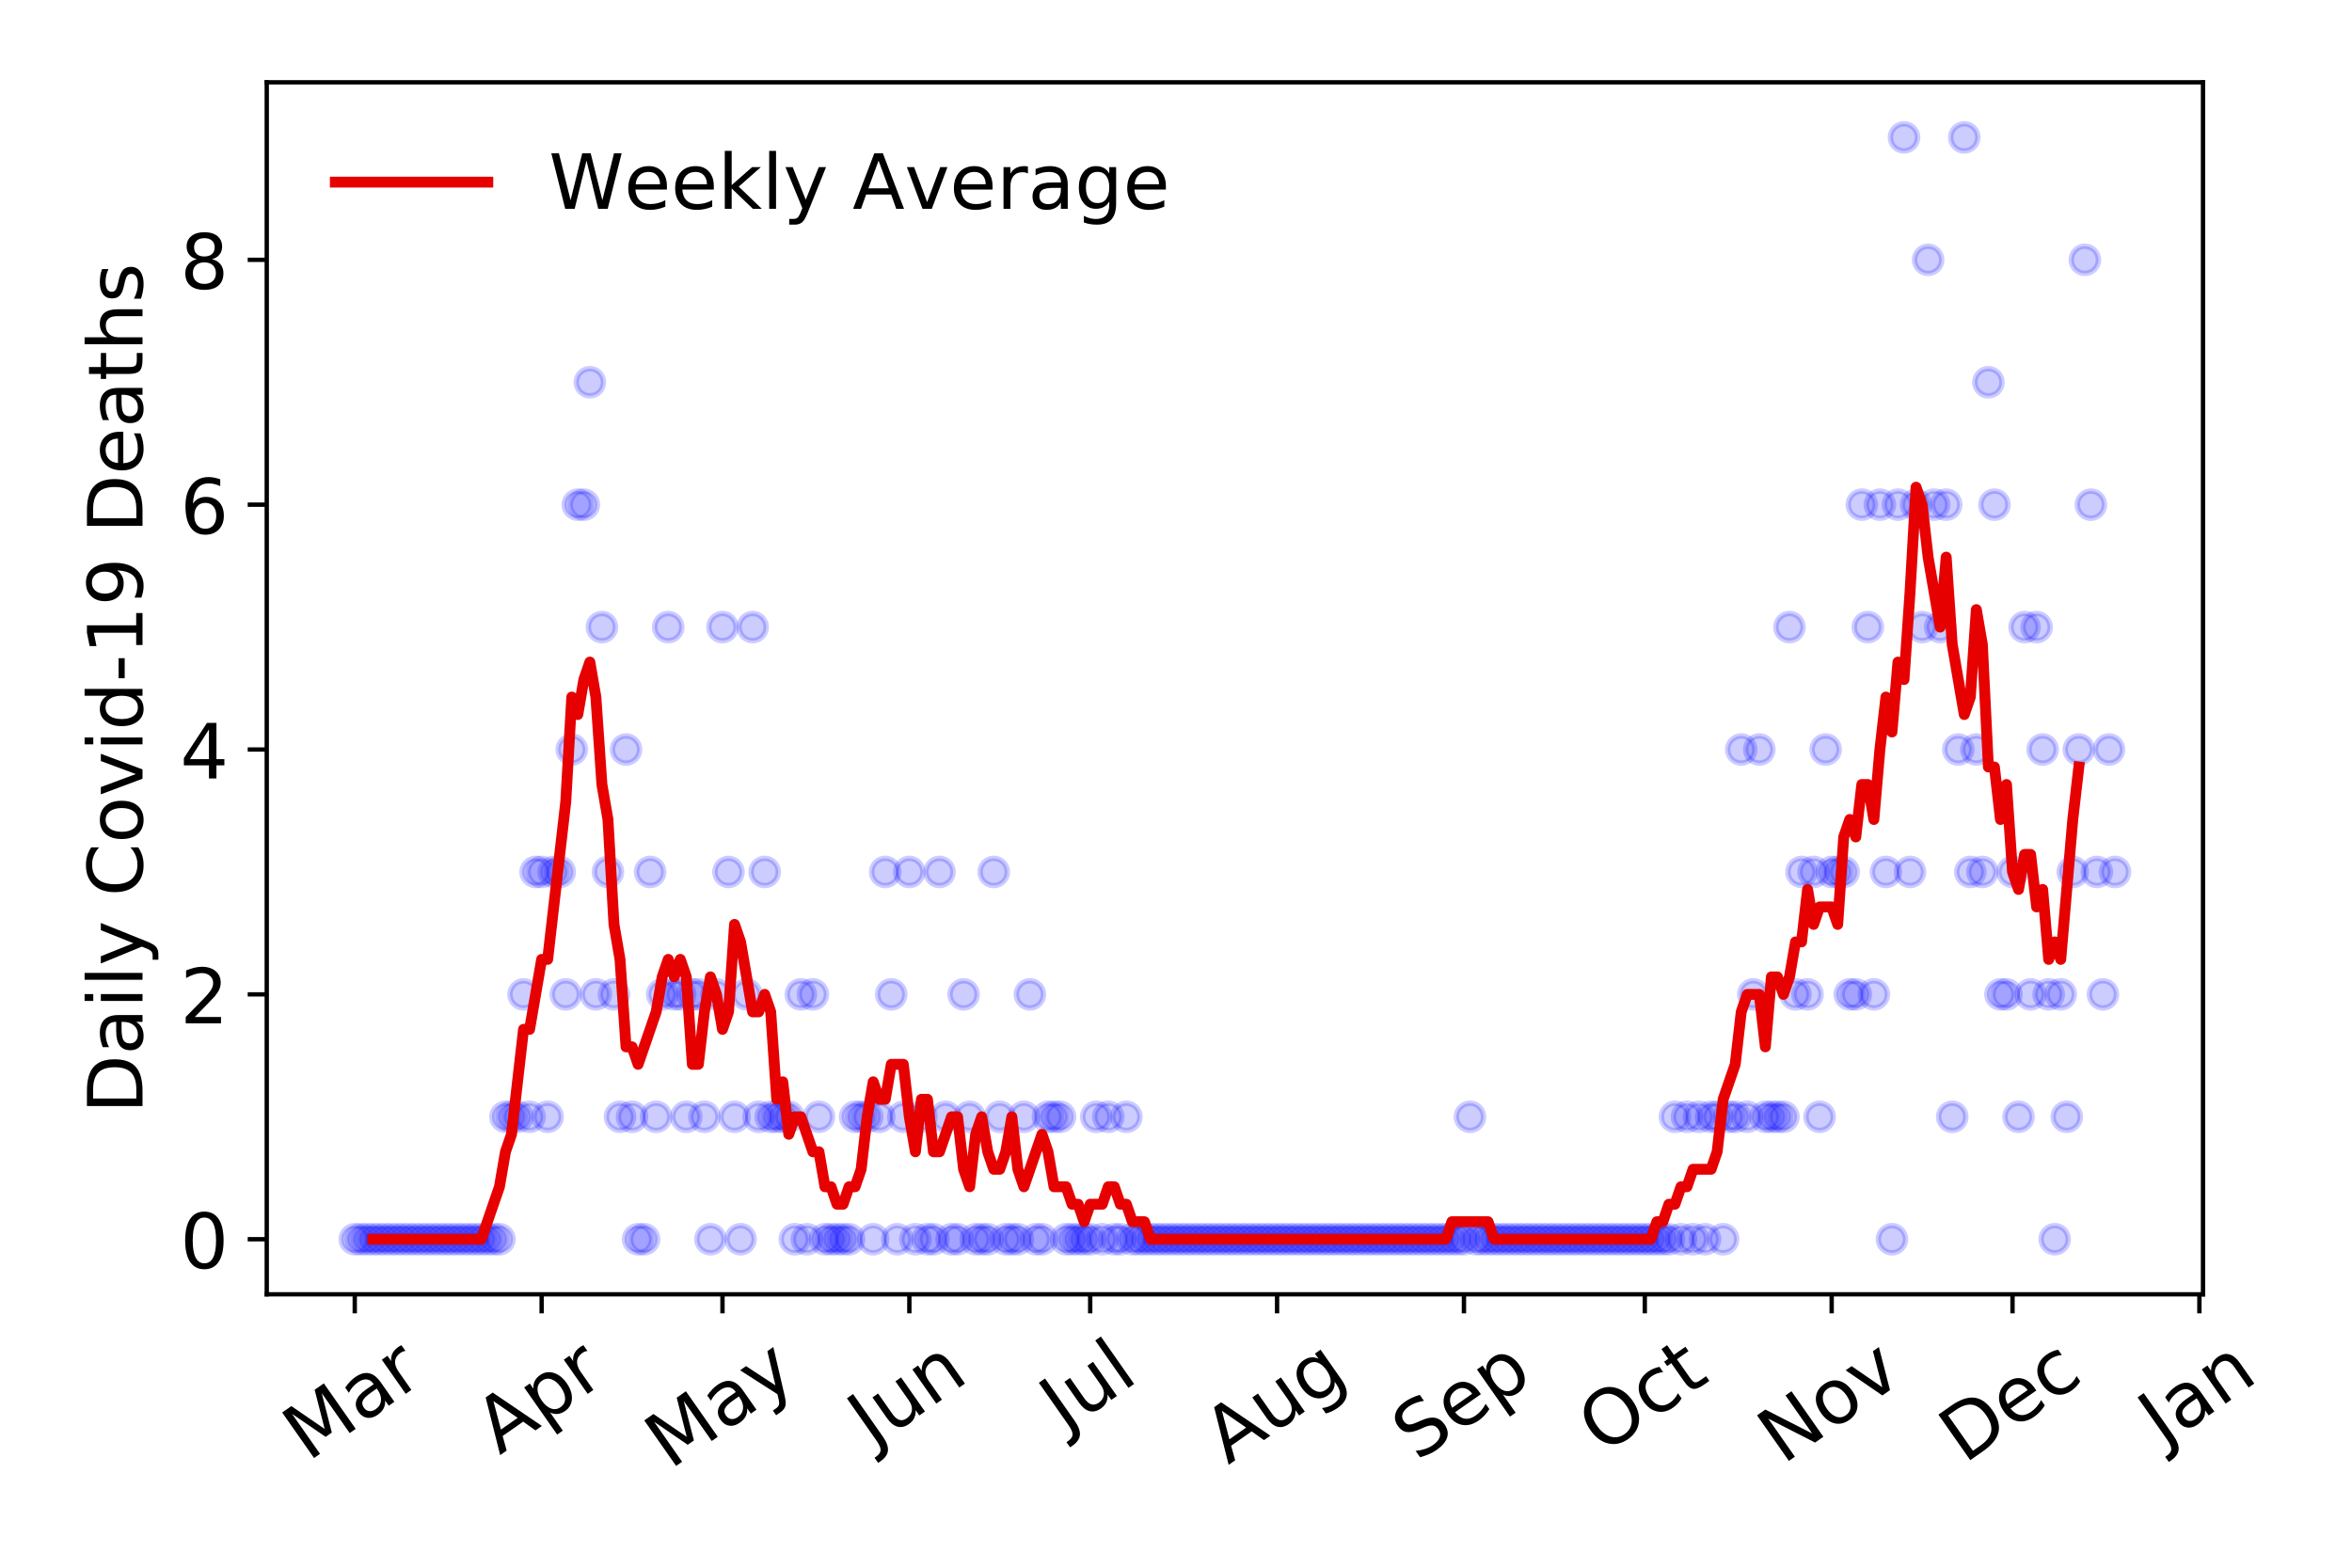 <?xml version="1.0" encoding="utf-8" standalone="no"?>
<!DOCTYPE svg PUBLIC "-//W3C//DTD SVG 1.1//EN"
  "http://www.w3.org/Graphics/SVG/1.1/DTD/svg11.dtd">
<!-- Created with matplotlib (https://matplotlib.org/) -->
<svg height="288pt" version="1.1" viewBox="0 0 432 288" width="432pt" xmlns="http://www.w3.org/2000/svg" xmlns:xlink="http://www.w3.org/1999/xlink">
 <defs>
  <style type="text/css">
*{stroke-linecap:butt;stroke-linejoin:round;}
  </style>
 </defs>
 <g id="figure_1">
  <g id="patch_1">
   <path d="M 0 288 
L 432 288 
L 432 0 
L 0 0 
z
" style="fill:#ffffff;"/>
  </g>
  <g id="axes_1">
   <g id="patch_2">
    <path d="M 48.995 237.778 
L 404.633 237.778 
L 404.633 15.12 
L 48.995 15.12 
z
" style="fill:#ffffff;"/>
   </g>
   <g id="matplotlib.axis_1">
    <g id="xtick_1">
     <g id="line2d_1">
      <defs>
       <path d="M 0 0 
L 0 3.5 
" id="mc4308e8e7c" style="stroke:#000000;stroke-width:0.8;"/>
      </defs>
      <g>
       <use style="stroke:#000000;stroke-width:0.8;" x="65.16" xlink:href="#mc4308e8e7c" y="237.778"/>
      </g>
     </g>
     <g id="text_1">
      <!-- Mar -->
      <defs>
       <path d="M 9.812 72.906 
L 24.516 72.906 
L 43.109 23.297 
L 61.812 72.906 
L 76.516 72.906 
L 76.516 0 
L 66.891 0 
L 66.891 64.016 
L 48.094 14.016 
L 38.188 14.016 
L 19.391 64.016 
L 19.391 0 
L 9.812 0 
z
" id="DejaVuSans-77"/>
       <path d="M 34.281 27.484 
Q 23.391 27.484 19.188 25 
Q 14.984 22.516 14.984 16.5 
Q 14.984 11.719 18.141 8.906 
Q 21.297 6.109 26.703 6.109 
Q 34.188 6.109 38.703 11.406 
Q 43.219 16.703 43.219 25.484 
L 43.219 27.484 
z
M 52.203 31.203 
L 52.203 0 
L 43.219 0 
L 43.219 8.297 
Q 40.141 3.328 35.547 0.953 
Q 30.953 -1.422 24.312 -1.422 
Q 15.922 -1.422 10.953 3.297 
Q 6 8.016 6 15.922 
Q 6 25.141 12.172 29.828 
Q 18.359 34.516 30.609 34.516 
L 43.219 34.516 
L 43.219 35.406 
Q 43.219 41.609 39.141 45 
Q 35.062 48.391 27.688 48.391 
Q 23 48.391 18.547 47.266 
Q 14.109 46.141 10.016 43.891 
L 10.016 52.203 
Q 14.938 54.109 19.578 55.047 
Q 24.219 56 28.609 56 
Q 40.484 56 46.344 49.844 
Q 52.203 43.703 52.203 31.203 
z
" id="DejaVuSans-97"/>
       <path d="M 41.109 46.297 
Q 39.594 47.172 37.812 47.578 
Q 36.031 48 33.891 48 
Q 26.266 48 22.188 43.047 
Q 18.109 38.094 18.109 28.812 
L 18.109 0 
L 9.078 0 
L 9.078 54.688 
L 18.109 54.688 
L 18.109 46.188 
Q 20.953 51.172 25.484 53.578 
Q 30.031 56 36.531 56 
Q 37.453 56 38.578 55.875 
Q 39.703 55.766 41.062 55.516 
z
" id="DejaVuSans-114"/>
      </defs>
      <g transform="translate(56.558 268.643)rotate(-35)scale(0.14 -0.14)">
       <use xlink:href="#DejaVuSans-77"/>
       <use x="86.279" xlink:href="#DejaVuSans-97"/>
       <use x="147.559" xlink:href="#DejaVuSans-114"/>
      </g>
     </g>
    </g>
    <g id="xtick_2">
     <g id="line2d_2">
      <g>
       <use style="stroke:#000000;stroke-width:0.8;" x="99.484" xlink:href="#mc4308e8e7c" y="237.778"/>
      </g>
     </g>
     <g id="text_2">
      <!-- Apr -->
      <defs>
       <path d="M 34.188 63.188 
L 20.797 26.906 
L 47.609 26.906 
z
M 28.609 72.906 
L 39.797 72.906 
L 67.578 0 
L 57.328 0 
L 50.688 18.703 
L 17.828 18.703 
L 11.188 0 
L 0.781 0 
z
" id="DejaVuSans-65"/>
       <path d="M 18.109 8.203 
L 18.109 -20.797 
L 9.078 -20.797 
L 9.078 54.688 
L 18.109 54.688 
L 18.109 46.391 
Q 20.953 51.266 25.266 53.625 
Q 29.594 56 35.594 56 
Q 45.562 56 51.781 48.094 
Q 58.016 40.188 58.016 27.297 
Q 58.016 14.406 51.781 6.484 
Q 45.562 -1.422 35.594 -1.422 
Q 29.594 -1.422 25.266 0.953 
Q 20.953 3.328 18.109 8.203 
z
M 48.688 27.297 
Q 48.688 37.203 44.609 42.844 
Q 40.531 48.484 33.406 48.484 
Q 26.266 48.484 22.188 42.844 
Q 18.109 37.203 18.109 27.297 
Q 18.109 17.391 22.188 11.75 
Q 26.266 6.109 33.406 6.109 
Q 40.531 6.109 44.609 11.75 
Q 48.688 17.391 48.688 27.297 
z
" id="DejaVuSans-112"/>
      </defs>
      <g transform="translate(91.78 267.384)rotate(-35)scale(0.14 -0.14)">
       <use xlink:href="#DejaVuSans-65"/>
       <use x="68.408" xlink:href="#DejaVuSans-112"/>
       <use x="131.885" xlink:href="#DejaVuSans-114"/>
      </g>
     </g>
    </g>
    <g id="xtick_3">
     <g id="line2d_3">
      <g>
       <use style="stroke:#000000;stroke-width:0.8;" x="132.701" xlink:href="#mc4308e8e7c" y="237.778"/>
      </g>
     </g>
     <g id="text_3">
      <!-- May -->
      <defs>
       <path d="M 32.172 -5.078 
Q 28.375 -14.844 24.75 -17.812 
Q 21.141 -20.797 15.094 -20.797 
L 7.906 -20.797 
L 7.906 -13.281 
L 13.188 -13.281 
Q 16.891 -13.281 18.938 -11.516 
Q 21 -9.766 23.484 -3.219 
L 25.094 0.875 
L 2.984 54.688 
L 12.5 54.688 
L 29.594 11.922 
L 46.688 54.688 
L 56.203 54.688 
z
" id="DejaVuSans-121"/>
      </defs>
      <g transform="translate(123.061 270.094)rotate(-35)scale(0.14 -0.14)">
       <use xlink:href="#DejaVuSans-77"/>
       <use x="86.279" xlink:href="#DejaVuSans-97"/>
       <use x="147.559" xlink:href="#DejaVuSans-121"/>
      </g>
     </g>
    </g>
    <g id="xtick_4">
     <g id="line2d_4">
      <g>
       <use style="stroke:#000000;stroke-width:0.8;" x="167.024" xlink:href="#mc4308e8e7c" y="237.778"/>
      </g>
     </g>
     <g id="text_4">
      <!-- Jun -->
      <defs>
       <path d="M 9.812 72.906 
L 19.672 72.906 
L 19.672 5.078 
Q 19.672 -8.109 14.672 -14.062 
Q 9.672 -20.016 -1.422 -20.016 
L -5.172 -20.016 
L -5.172 -11.719 
L -2.094 -11.719 
Q 4.438 -11.719 7.125 -8.047 
Q 9.812 -4.391 9.812 5.078 
z
" id="DejaVuSans-74"/>
       <path d="M 8.5 21.578 
L 8.5 54.688 
L 17.484 54.688 
L 17.484 21.922 
Q 17.484 14.156 20.5 10.266 
Q 23.531 6.391 29.594 6.391 
Q 36.859 6.391 41.078 11.031 
Q 45.312 15.672 45.312 23.688 
L 45.312 54.688 
L 54.297 54.688 
L 54.297 0 
L 45.312 0 
L 45.312 8.406 
Q 42.047 3.422 37.719 1 
Q 33.406 -1.422 27.688 -1.422 
Q 18.266 -1.422 13.375 4.438 
Q 8.5 10.297 8.5 21.578 
z
M 31.109 56 
z
" id="DejaVuSans-117"/>
       <path d="M 54.891 33.016 
L 54.891 0 
L 45.906 0 
L 45.906 32.719 
Q 45.906 40.484 42.875 44.328 
Q 39.844 48.188 33.797 48.188 
Q 26.516 48.188 22.312 43.547 
Q 18.109 38.922 18.109 30.906 
L 18.109 0 
L 9.078 0 
L 9.078 54.688 
L 18.109 54.688 
L 18.109 46.188 
Q 21.344 51.125 25.703 53.562 
Q 30.078 56 35.797 56 
Q 45.219 56 50.047 50.172 
Q 54.891 44.344 54.891 33.016 
z
" id="DejaVuSans-110"/>
      </defs>
      <g transform="translate(160.281 266.039)rotate(-35)scale(0.14 -0.14)">
       <use xlink:href="#DejaVuSans-74"/>
       <use x="29.492" xlink:href="#DejaVuSans-117"/>
       <use x="92.871" xlink:href="#DejaVuSans-110"/>
      </g>
     </g>
    </g>
    <g id="xtick_5">
     <g id="line2d_5">
      <g>
       <use style="stroke:#000000;stroke-width:0.8;" x="200.241" xlink:href="#mc4308e8e7c" y="237.778"/>
      </g>
     </g>
     <g id="text_5">
      <!-- Jul -->
      <defs>
       <path d="M 9.422 75.984 
L 18.406 75.984 
L 18.406 0 
L 9.422 0 
z
" id="DejaVuSans-108"/>
      </defs>
      <g transform="translate(195.538 263.181)rotate(-35)scale(0.14 -0.14)">
       <use xlink:href="#DejaVuSans-74"/>
       <use x="29.492" xlink:href="#DejaVuSans-117"/>
       <use x="92.871" xlink:href="#DejaVuSans-108"/>
      </g>
     </g>
    </g>
    <g id="xtick_6">
     <g id="line2d_6">
      <g>
       <use style="stroke:#000000;stroke-width:0.8;" x="234.565" xlink:href="#mc4308e8e7c" y="237.778"/>
      </g>
     </g>
     <g id="text_6">
      <!-- Aug -->
      <defs>
       <path d="M 45.406 27.984 
Q 45.406 37.75 41.375 43.109 
Q 37.359 48.484 30.078 48.484 
Q 22.859 48.484 18.828 43.109 
Q 14.797 37.75 14.797 27.984 
Q 14.797 18.266 18.828 12.891 
Q 22.859 7.516 30.078 7.516 
Q 37.359 7.516 41.375 12.891 
Q 45.406 18.266 45.406 27.984 
z
M 54.391 6.781 
Q 54.391 -7.172 48.188 -13.984 
Q 42 -20.797 29.203 -20.797 
Q 24.469 -20.797 20.266 -20.094 
Q 16.062 -19.391 12.109 -17.922 
L 12.109 -9.188 
Q 16.062 -11.328 19.922 -12.344 
Q 23.781 -13.375 27.781 -13.375 
Q 36.625 -13.375 41.016 -8.766 
Q 45.406 -4.156 45.406 5.172 
L 45.406 9.625 
Q 42.625 4.781 38.281 2.391 
Q 33.938 0 27.875 0 
Q 17.828 0 11.672 7.656 
Q 5.516 15.328 5.516 27.984 
Q 5.516 40.672 11.672 48.328 
Q 17.828 56 27.875 56 
Q 33.938 56 38.281 53.609 
Q 42.625 51.219 45.406 46.391 
L 45.406 54.688 
L 54.391 54.688 
z
" id="DejaVuSans-103"/>
      </defs>
      <g transform="translate(225.584 269.172)rotate(-35)scale(0.14 -0.14)">
       <use xlink:href="#DejaVuSans-65"/>
       <use x="68.408" xlink:href="#DejaVuSans-117"/>
       <use x="131.787" xlink:href="#DejaVuSans-103"/>
      </g>
     </g>
    </g>
    <g id="xtick_7">
     <g id="line2d_7">
      <g>
       <use style="stroke:#000000;stroke-width:0.8;" x="268.888" xlink:href="#mc4308e8e7c" y="237.778"/>
      </g>
     </g>
     <g id="text_7">
      <!-- Sep -->
      <defs>
       <path d="M 53.516 70.516 
L 53.516 60.891 
Q 47.906 63.578 42.922 64.891 
Q 37.938 66.219 33.297 66.219 
Q 25.25 66.219 20.875 63.094 
Q 16.5 59.969 16.5 54.203 
Q 16.5 49.359 19.406 46.891 
Q 22.312 44.438 30.422 42.922 
L 36.375 41.703 
Q 47.406 39.594 52.656 34.297 
Q 57.906 29 57.906 20.125 
Q 57.906 9.516 50.797 4.047 
Q 43.703 -1.422 29.984 -1.422 
Q 24.812 -1.422 18.969 -0.25 
Q 13.141 0.922 6.891 3.219 
L 6.891 13.375 
Q 12.891 10.016 18.656 8.297 
Q 24.422 6.594 29.984 6.594 
Q 38.422 6.594 43.016 9.906 
Q 47.609 13.234 47.609 19.391 
Q 47.609 24.75 44.312 27.781 
Q 41.016 30.812 33.5 32.328 
L 27.484 33.5 
Q 16.453 35.688 11.516 40.375 
Q 6.594 45.062 6.594 53.422 
Q 6.594 63.094 13.406 68.656 
Q 20.219 74.219 32.172 74.219 
Q 37.312 74.219 42.625 73.281 
Q 47.953 72.359 53.516 70.516 
z
" id="DejaVuSans-83"/>
       <path d="M 56.203 29.594 
L 56.203 25.203 
L 14.891 25.203 
Q 15.484 15.922 20.484 11.062 
Q 25.484 6.203 34.422 6.203 
Q 39.594 6.203 44.453 7.469 
Q 49.312 8.734 54.109 11.281 
L 54.109 2.781 
Q 49.266 0.734 44.188 -0.344 
Q 39.109 -1.422 33.891 -1.422 
Q 20.797 -1.422 13.156 6.188 
Q 5.516 13.812 5.516 26.812 
Q 5.516 40.234 12.766 48.109 
Q 20.016 56 32.328 56 
Q 43.359 56 49.781 48.891 
Q 56.203 41.797 56.203 29.594 
z
M 47.219 32.234 
Q 47.125 39.594 43.094 43.984 
Q 39.062 48.391 32.422 48.391 
Q 24.906 48.391 20.391 44.141 
Q 15.875 39.891 15.188 32.172 
z
" id="DejaVuSans-101"/>
      </defs>
      <g transform="translate(260.295 268.629)rotate(-35)scale(0.14 -0.14)">
       <use xlink:href="#DejaVuSans-83"/>
       <use x="63.477" xlink:href="#DejaVuSans-101"/>
       <use x="125" xlink:href="#DejaVuSans-112"/>
      </g>
     </g>
    </g>
    <g id="xtick_8">
     <g id="line2d_8">
      <g>
       <use style="stroke:#000000;stroke-width:0.8;" x="302.105" xlink:href="#mc4308e8e7c" y="237.778"/>
      </g>
     </g>
     <g id="text_8">
      <!-- Oct -->
      <defs>
       <path d="M 39.406 66.219 
Q 28.656 66.219 22.328 58.203 
Q 16.016 50.203 16.016 36.375 
Q 16.016 22.609 22.328 14.594 
Q 28.656 6.594 39.406 6.594 
Q 50.141 6.594 56.422 14.594 
Q 62.703 22.609 62.703 36.375 
Q 62.703 50.203 56.422 58.203 
Q 50.141 66.219 39.406 66.219 
z
M 39.406 74.219 
Q 54.734 74.219 63.906 63.938 
Q 73.094 53.656 73.094 36.375 
Q 73.094 19.141 63.906 8.859 
Q 54.734 -1.422 39.406 -1.422 
Q 24.031 -1.422 14.812 8.828 
Q 5.609 19.094 5.609 36.375 
Q 5.609 53.656 14.812 63.938 
Q 24.031 74.219 39.406 74.219 
z
" id="DejaVuSans-79"/>
       <path d="M 48.781 52.594 
L 48.781 44.188 
Q 44.969 46.297 41.141 47.344 
Q 37.312 48.391 33.406 48.391 
Q 24.656 48.391 19.812 42.844 
Q 14.984 37.312 14.984 27.297 
Q 14.984 17.281 19.812 11.734 
Q 24.656 6.203 33.406 6.203 
Q 37.312 6.203 41.141 7.25 
Q 44.969 8.297 48.781 10.406 
L 48.781 2.094 
Q 45.016 0.344 40.984 -0.531 
Q 36.969 -1.422 32.422 -1.422 
Q 20.062 -1.422 12.781 6.344 
Q 5.516 14.109 5.516 27.297 
Q 5.516 40.672 12.859 48.328 
Q 20.219 56 33.016 56 
Q 37.156 56 41.109 55.141 
Q 45.062 54.297 48.781 52.594 
z
" id="DejaVuSans-99"/>
       <path d="M 18.312 70.219 
L 18.312 54.688 
L 36.812 54.688 
L 36.812 47.703 
L 18.312 47.703 
L 18.312 18.016 
Q 18.312 11.328 20.141 9.422 
Q 21.969 7.516 27.594 7.516 
L 36.812 7.516 
L 36.812 0 
L 27.594 0 
Q 17.188 0 13.234 3.875 
Q 9.281 7.766 9.281 18.016 
L 9.281 47.703 
L 2.688 47.703 
L 2.688 54.688 
L 9.281 54.688 
L 9.281 70.219 
z
" id="DejaVuSans-116"/>
      </defs>
      <g transform="translate(294.406 267.377)rotate(-35)scale(0.14 -0.14)">
       <use xlink:href="#DejaVuSans-79"/>
       <use x="78.711" xlink:href="#DejaVuSans-99"/>
       <use x="133.691" xlink:href="#DejaVuSans-116"/>
      </g>
     </g>
    </g>
    <g id="xtick_9">
     <g id="line2d_9">
      <g>
       <use style="stroke:#000000;stroke-width:0.8;" x="336.429" xlink:href="#mc4308e8e7c" y="237.778"/>
      </g>
     </g>
     <g id="text_9">
      <!-- Nov -->
      <defs>
       <path d="M 9.812 72.906 
L 23.094 72.906 
L 55.422 11.922 
L 55.422 72.906 
L 64.984 72.906 
L 64.984 0 
L 51.703 0 
L 19.391 60.984 
L 19.391 0 
L 9.812 0 
z
" id="DejaVuSans-78"/>
       <path d="M 30.609 48.391 
Q 23.391 48.391 19.188 42.75 
Q 14.984 37.109 14.984 27.297 
Q 14.984 17.484 19.156 11.844 
Q 23.344 6.203 30.609 6.203 
Q 37.797 6.203 41.984 11.859 
Q 46.188 17.531 46.188 27.297 
Q 46.188 37.016 41.984 42.703 
Q 37.797 48.391 30.609 48.391 
z
M 30.609 56 
Q 42.328 56 49.016 48.375 
Q 55.719 40.766 55.719 27.297 
Q 55.719 13.875 49.016 6.219 
Q 42.328 -1.422 30.609 -1.422 
Q 18.844 -1.422 12.172 6.219 
Q 5.516 13.875 5.516 27.297 
Q 5.516 40.766 12.172 48.375 
Q 18.844 56 30.609 56 
z
" id="DejaVuSans-111"/>
       <path d="M 2.984 54.688 
L 12.5 54.688 
L 29.594 8.797 
L 46.688 54.688 
L 56.203 54.688 
L 35.688 0 
L 23.484 0 
z
" id="DejaVuSans-118"/>
      </defs>
      <g transform="translate(327.452 269.166)rotate(-35)scale(0.14 -0.14)">
       <use xlink:href="#DejaVuSans-78"/>
       <use x="74.805" xlink:href="#DejaVuSans-111"/>
       <use x="135.986" xlink:href="#DejaVuSans-118"/>
      </g>
     </g>
    </g>
    <g id="xtick_10">
     <g id="line2d_10">
      <g>
       <use style="stroke:#000000;stroke-width:0.8;" x="369.645" xlink:href="#mc4308e8e7c" y="237.778"/>
      </g>
     </g>
     <g id="text_10">
      <!-- Dec -->
      <defs>
       <path d="M 19.672 64.797 
L 19.672 8.109 
L 31.594 8.109 
Q 46.688 8.109 53.688 14.938 
Q 60.688 21.781 60.688 36.531 
Q 60.688 51.172 53.688 57.984 
Q 46.688 64.797 31.594 64.797 
z
M 9.812 72.906 
L 30.078 72.906 
Q 51.266 72.906 61.172 64.094 
Q 71.094 55.281 71.094 36.531 
Q 71.094 17.672 61.125 8.828 
Q 51.172 0 30.078 0 
L 9.812 0 
z
" id="DejaVuSans-68"/>
      </defs>
      <g transform="translate(360.765 269.032)rotate(-35)scale(0.14 -0.14)">
       <use xlink:href="#DejaVuSans-68"/>
       <use x="77.002" xlink:href="#DejaVuSans-101"/>
       <use x="138.525" xlink:href="#DejaVuSans-99"/>
      </g>
     </g>
    </g>
    <g id="xtick_11">
     <g id="line2d_11">
      <g>
       <use style="stroke:#000000;stroke-width:0.8;" x="403.969" xlink:href="#mc4308e8e7c" y="237.778"/>
      </g>
     </g>
     <g id="text_11">
      <!-- Jan -->
      <g transform="translate(397.345 265.871)rotate(-35)scale(0.14 -0.14)">
       <use xlink:href="#DejaVuSans-74"/>
       <use x="29.492" xlink:href="#DejaVuSans-97"/>
       <use x="90.771" xlink:href="#DejaVuSans-110"/>
      </g>
     </g>
    </g>
   </g>
   <g id="matplotlib.axis_2">
    <g id="ytick_1">
     <g id="line2d_12">
      <defs>
       <path d="M 0 0 
L -3.5 0 
" id="mae901f6d32" style="stroke:#000000;stroke-width:0.8;"/>
      </defs>
      <g>
       <use style="stroke:#000000;stroke-width:0.8;" x="48.995" xlink:href="#mae901f6d32" y="227.657"/>
      </g>
     </g>
     <g id="text_12">
      <!-- 0 -->
      <defs>
       <path d="M 31.781 66.406 
Q 24.172 66.406 20.328 58.906 
Q 16.5 51.422 16.5 36.375 
Q 16.5 21.391 20.328 13.891 
Q 24.172 6.391 31.781 6.391 
Q 39.453 6.391 43.281 13.891 
Q 47.125 21.391 47.125 36.375 
Q 47.125 51.422 43.281 58.906 
Q 39.453 66.406 31.781 66.406 
z
M 31.781 74.219 
Q 44.047 74.219 50.516 64.516 
Q 56.984 54.828 56.984 36.375 
Q 56.984 17.969 50.516 8.266 
Q 44.047 -1.422 31.781 -1.422 
Q 19.531 -1.422 13.062 8.266 
Q 6.594 17.969 6.594 36.375 
Q 6.594 54.828 13.062 64.516 
Q 19.531 74.219 31.781 74.219 
z
" id="DejaVuSans-48"/>
      </defs>
      <g transform="translate(33.087 232.976)scale(0.14 -0.14)">
       <use xlink:href="#DejaVuSans-48"/>
      </g>
     </g>
    </g>
    <g id="ytick_2">
     <g id="line2d_13">
      <g>
       <use style="stroke:#000000;stroke-width:0.8;" x="48.995" xlink:href="#mae901f6d32" y="182.676"/>
      </g>
     </g>
     <g id="text_13">
      <!-- 2 -->
      <defs>
       <path d="M 19.188 8.297 
L 53.609 8.297 
L 53.609 0 
L 7.328 0 
L 7.328 8.297 
Q 12.938 14.109 22.625 23.891 
Q 32.328 33.688 34.812 36.531 
Q 39.547 41.844 41.422 45.531 
Q 43.312 49.219 43.312 52.781 
Q 43.312 58.594 39.234 62.25 
Q 35.156 65.922 28.609 65.922 
Q 23.969 65.922 18.812 64.312 
Q 13.672 62.703 7.812 59.422 
L 7.812 69.391 
Q 13.766 71.781 18.938 73 
Q 24.125 74.219 28.422 74.219 
Q 39.75 74.219 46.484 68.547 
Q 53.219 62.891 53.219 53.422 
Q 53.219 48.922 51.531 44.891 
Q 49.859 40.875 45.406 35.406 
Q 44.188 33.984 37.641 27.219 
Q 31.109 20.453 19.188 8.297 
z
" id="DejaVuSans-50"/>
      </defs>
      <g transform="translate(33.087 187.995)scale(0.14 -0.14)">
       <use xlink:href="#DejaVuSans-50"/>
      </g>
     </g>
    </g>
    <g id="ytick_3">
     <g id="line2d_14">
      <g>
       <use style="stroke:#000000;stroke-width:0.8;" x="48.995" xlink:href="#mae901f6d32" y="137.694"/>
      </g>
     </g>
     <g id="text_14">
      <!-- 4 -->
      <defs>
       <path d="M 37.797 64.312 
L 12.891 25.391 
L 37.797 25.391 
z
M 35.203 72.906 
L 47.609 72.906 
L 47.609 25.391 
L 58.016 25.391 
L 58.016 17.188 
L 47.609 17.188 
L 47.609 0 
L 37.797 0 
L 37.797 17.188 
L 4.891 17.188 
L 4.891 26.703 
z
" id="DejaVuSans-52"/>
      </defs>
      <g transform="translate(33.087 143.013)scale(0.14 -0.14)">
       <use xlink:href="#DejaVuSans-52"/>
      </g>
     </g>
    </g>
    <g id="ytick_4">
     <g id="line2d_15">
      <g>
       <use style="stroke:#000000;stroke-width:0.8;" x="48.995" xlink:href="#mae901f6d32" y="92.713"/>
      </g>
     </g>
     <g id="text_15">
      <!-- 6 -->
      <defs>
       <path d="M 33.016 40.375 
Q 26.375 40.375 22.484 35.828 
Q 18.609 31.297 18.609 23.391 
Q 18.609 15.531 22.484 10.953 
Q 26.375 6.391 33.016 6.391 
Q 39.656 6.391 43.531 10.953 
Q 47.406 15.531 47.406 23.391 
Q 47.406 31.297 43.531 35.828 
Q 39.656 40.375 33.016 40.375 
z
M 52.594 71.297 
L 52.594 62.312 
Q 48.875 64.062 45.094 64.984 
Q 41.312 65.922 37.594 65.922 
Q 27.828 65.922 22.672 59.328 
Q 17.531 52.734 16.797 39.406 
Q 19.672 43.656 24.016 45.922 
Q 28.375 48.188 33.594 48.188 
Q 44.578 48.188 50.953 41.516 
Q 57.328 34.859 57.328 23.391 
Q 57.328 12.156 50.688 5.359 
Q 44.047 -1.422 33.016 -1.422 
Q 20.359 -1.422 13.672 8.266 
Q 6.984 17.969 6.984 36.375 
Q 6.984 53.656 15.188 63.938 
Q 23.391 74.219 37.203 74.219 
Q 40.922 74.219 44.703 73.484 
Q 48.484 72.75 52.594 71.297 
z
" id="DejaVuSans-54"/>
      </defs>
      <g transform="translate(33.087 98.032)scale(0.14 -0.14)">
       <use xlink:href="#DejaVuSans-54"/>
      </g>
     </g>
    </g>
    <g id="ytick_5">
     <g id="line2d_16">
      <g>
       <use style="stroke:#000000;stroke-width:0.8;" x="48.995" xlink:href="#mae901f6d32" y="47.732"/>
      </g>
     </g>
     <g id="text_16">
      <!-- 8 -->
      <defs>
       <path d="M 31.781 34.625 
Q 24.75 34.625 20.719 30.859 
Q 16.703 27.094 16.703 20.516 
Q 16.703 13.922 20.719 10.156 
Q 24.75 6.391 31.781 6.391 
Q 38.812 6.391 42.859 10.172 
Q 46.922 13.969 46.922 20.516 
Q 46.922 27.094 42.891 30.859 
Q 38.875 34.625 31.781 34.625 
z
M 21.922 38.812 
Q 15.578 40.375 12.031 44.719 
Q 8.5 49.078 8.5 55.328 
Q 8.5 64.062 14.719 69.141 
Q 20.953 74.219 31.781 74.219 
Q 42.672 74.219 48.875 69.141 
Q 55.078 64.062 55.078 55.328 
Q 55.078 49.078 51.531 44.719 
Q 48 40.375 41.703 38.812 
Q 48.828 37.156 52.797 32.312 
Q 56.781 27.484 56.781 20.516 
Q 56.781 9.906 50.312 4.234 
Q 43.844 -1.422 31.781 -1.422 
Q 19.734 -1.422 13.25 4.234 
Q 6.781 9.906 6.781 20.516 
Q 6.781 27.484 10.781 32.312 
Q 14.797 37.156 21.922 38.812 
z
M 18.312 54.391 
Q 18.312 48.734 21.844 45.562 
Q 25.391 42.391 31.781 42.391 
Q 38.141 42.391 41.719 45.562 
Q 45.312 48.734 45.312 54.391 
Q 45.312 60.062 41.719 63.234 
Q 38.141 66.406 31.781 66.406 
Q 25.391 66.406 21.844 63.234 
Q 18.312 60.062 18.312 54.391 
z
" id="DejaVuSans-56"/>
      </defs>
      <g transform="translate(33.087 53.05)scale(0.14 -0.14)">
       <use xlink:href="#DejaVuSans-56"/>
      </g>
     </g>
    </g>
    <g id="text_17">
     <!-- Daily Covid-19 Deaths -->
     <defs>
      <path d="M 9.422 54.688 
L 18.406 54.688 
L 18.406 0 
L 9.422 0 
z
M 9.422 75.984 
L 18.406 75.984 
L 18.406 64.594 
L 9.422 64.594 
z
" id="DejaVuSans-105"/>
      <path id="DejaVuSans-32"/>
      <path d="M 64.406 67.281 
L 64.406 56.891 
Q 59.422 61.531 53.781 63.812 
Q 48.141 66.109 41.797 66.109 
Q 29.297 66.109 22.656 58.469 
Q 16.016 50.828 16.016 36.375 
Q 16.016 21.969 22.656 14.328 
Q 29.297 6.688 41.797 6.688 
Q 48.141 6.688 53.781 8.984 
Q 59.422 11.281 64.406 15.922 
L 64.406 5.609 
Q 59.234 2.094 53.438 0.328 
Q 47.656 -1.422 41.219 -1.422 
Q 24.656 -1.422 15.125 8.703 
Q 5.609 18.844 5.609 36.375 
Q 5.609 53.953 15.125 64.078 
Q 24.656 74.219 41.219 74.219 
Q 47.75 74.219 53.531 72.484 
Q 59.328 70.75 64.406 67.281 
z
" id="DejaVuSans-67"/>
      <path d="M 45.406 46.391 
L 45.406 75.984 
L 54.391 75.984 
L 54.391 0 
L 45.406 0 
L 45.406 8.203 
Q 42.578 3.328 38.25 0.953 
Q 33.938 -1.422 27.875 -1.422 
Q 17.969 -1.422 11.734 6.484 
Q 5.516 14.406 5.516 27.297 
Q 5.516 40.188 11.734 48.094 
Q 17.969 56 27.875 56 
Q 33.938 56 38.25 53.625 
Q 42.578 51.266 45.406 46.391 
z
M 14.797 27.297 
Q 14.797 17.391 18.875 11.75 
Q 22.953 6.109 30.078 6.109 
Q 37.203 6.109 41.297 11.75 
Q 45.406 17.391 45.406 27.297 
Q 45.406 37.203 41.297 42.844 
Q 37.203 48.484 30.078 48.484 
Q 22.953 48.484 18.875 42.844 
Q 14.797 37.203 14.797 27.297 
z
" id="DejaVuSans-100"/>
      <path d="M 4.891 31.391 
L 31.203 31.391 
L 31.203 23.391 
L 4.891 23.391 
z
" id="DejaVuSans-45"/>
      <path d="M 12.406 8.297 
L 28.516 8.297 
L 28.516 63.922 
L 10.984 60.406 
L 10.984 69.391 
L 28.422 72.906 
L 38.281 72.906 
L 38.281 8.297 
L 54.391 8.297 
L 54.391 0 
L 12.406 0 
z
" id="DejaVuSans-49"/>
      <path d="M 10.984 1.516 
L 10.984 10.5 
Q 14.703 8.734 18.5 7.812 
Q 22.312 6.891 25.984 6.891 
Q 35.75 6.891 40.891 13.453 
Q 46.047 20.016 46.781 33.406 
Q 43.953 29.203 39.594 26.953 
Q 35.25 24.703 29.984 24.703 
Q 19.047 24.703 12.672 31.312 
Q 6.297 37.938 6.297 49.422 
Q 6.297 60.641 12.938 67.422 
Q 19.578 74.219 30.609 74.219 
Q 43.266 74.219 49.922 64.516 
Q 56.594 54.828 56.594 36.375 
Q 56.594 19.141 48.406 8.859 
Q 40.234 -1.422 26.422 -1.422 
Q 22.703 -1.422 18.891 -0.688 
Q 15.094 0.047 10.984 1.516 
z
M 30.609 32.422 
Q 37.25 32.422 41.125 36.953 
Q 45.016 41.5 45.016 49.422 
Q 45.016 57.281 41.125 61.844 
Q 37.25 66.406 30.609 66.406 
Q 23.969 66.406 20.094 61.844 
Q 16.219 57.281 16.219 49.422 
Q 16.219 41.5 20.094 36.953 
Q 23.969 32.422 30.609 32.422 
z
" id="DejaVuSans-57"/>
      <path d="M 54.891 33.016 
L 54.891 0 
L 45.906 0 
L 45.906 32.719 
Q 45.906 40.484 42.875 44.328 
Q 39.844 48.188 33.797 48.188 
Q 26.516 48.188 22.312 43.547 
Q 18.109 38.922 18.109 30.906 
L 18.109 0 
L 9.078 0 
L 9.078 75.984 
L 18.109 75.984 
L 18.109 46.188 
Q 21.344 51.125 25.703 53.562 
Q 30.078 56 35.797 56 
Q 45.219 56 50.047 50.172 
Q 54.891 44.344 54.891 33.016 
z
" id="DejaVuSans-104"/>
      <path d="M 44.281 53.078 
L 44.281 44.578 
Q 40.484 46.531 36.375 47.5 
Q 32.281 48.484 27.875 48.484 
Q 21.188 48.484 17.844 46.438 
Q 14.5 44.391 14.5 40.281 
Q 14.5 37.156 16.891 35.375 
Q 19.281 33.594 26.516 31.984 
L 29.594 31.297 
Q 39.156 29.25 43.188 25.516 
Q 47.219 21.781 47.219 15.094 
Q 47.219 7.469 41.188 3.016 
Q 35.156 -1.422 24.609 -1.422 
Q 20.219 -1.422 15.453 -0.562 
Q 10.688 0.297 5.422 2 
L 5.422 11.281 
Q 10.406 8.688 15.234 7.391 
Q 20.062 6.109 24.812 6.109 
Q 31.156 6.109 34.562 8.281 
Q 37.984 10.453 37.984 14.406 
Q 37.984 18.062 35.516 20.016 
Q 33.062 21.969 24.703 23.781 
L 21.578 24.516 
Q 13.234 26.266 9.516 29.906 
Q 5.812 33.547 5.812 39.891 
Q 5.812 47.609 11.281 51.797 
Q 16.75 56 26.812 56 
Q 31.781 56 36.172 55.266 
Q 40.578 54.547 44.281 53.078 
z
" id="DejaVuSans-115"/>
     </defs>
     <g transform="translate(26.176 204.56)rotate(-90)scale(0.14 -0.14)">
      <use xlink:href="#DejaVuSans-68"/>
      <use x="77.002" xlink:href="#DejaVuSans-97"/>
      <use x="138.281" xlink:href="#DejaVuSans-105"/>
      <use x="166.064" xlink:href="#DejaVuSans-108"/>
      <use x="193.848" xlink:href="#DejaVuSans-121"/>
      <use x="253.027" xlink:href="#DejaVuSans-32"/>
      <use x="284.814" xlink:href="#DejaVuSans-67"/>
      <use x="354.639" xlink:href="#DejaVuSans-111"/>
      <use x="415.82" xlink:href="#DejaVuSans-118"/>
      <use x="475" xlink:href="#DejaVuSans-105"/>
      <use x="502.783" xlink:href="#DejaVuSans-100"/>
      <use x="566.26" xlink:href="#DejaVuSans-45"/>
      <use x="602.344" xlink:href="#DejaVuSans-49"/>
      <use x="665.967" xlink:href="#DejaVuSans-57"/>
      <use x="729.59" xlink:href="#DejaVuSans-32"/>
      <use x="761.377" xlink:href="#DejaVuSans-68"/>
      <use x="838.379" xlink:href="#DejaVuSans-101"/>
      <use x="899.902" xlink:href="#DejaVuSans-97"/>
      <use x="961.182" xlink:href="#DejaVuSans-116"/>
      <use x="1000.391" xlink:href="#DejaVuSans-104"/>
      <use x="1063.77" xlink:href="#DejaVuSans-115"/>
     </g>
    </g>
   </g>
   <g id="line2d_17">
    <defs>
     <path d="M 0 2.5 
C 0.663 2.5 1.299 2.237 1.768 1.768 
C 2.237 1.299 2.5 0.663 2.5 0 
C 2.5 -0.663 2.237 -1.299 1.768 -1.768 
C 1.299 -2.237 0.663 -2.5 0 -2.5 
C -0.663 -2.5 -1.299 -2.237 -1.768 -1.768 
C -2.237 -1.299 -2.5 -0.663 -2.5 0 
C -2.5 0.663 -2.237 1.299 -1.768 1.768 
C -1.299 2.237 -0.663 2.5 0 2.5 
z
" id="m6f675f82d7" style="stroke:#0000ff;stroke-opacity:0.2;"/>
    </defs>
    <g clip-path="url(#p24dee8c16c)">
     <use style="fill:#0000ff;fill-opacity:0.2;stroke:#0000ff;stroke-opacity:0.2;" x="65.16" xlink:href="#m6f675f82d7" y="227.657"/>
     <use style="fill:#0000ff;fill-opacity:0.2;stroke:#0000ff;stroke-opacity:0.2;" x="66.268" xlink:href="#m6f675f82d7" y="227.657"/>
     <use style="fill:#0000ff;fill-opacity:0.2;stroke:#0000ff;stroke-opacity:0.2;" x="67.375" xlink:href="#m6f675f82d7" y="227.657"/>
     <use style="fill:#0000ff;fill-opacity:0.2;stroke:#0000ff;stroke-opacity:0.2;" x="68.482" xlink:href="#m6f675f82d7" y="227.657"/>
     <use style="fill:#0000ff;fill-opacity:0.2;stroke:#0000ff;stroke-opacity:0.2;" x="69.589" xlink:href="#m6f675f82d7" y="227.657"/>
     <use style="fill:#0000ff;fill-opacity:0.2;stroke:#0000ff;stroke-opacity:0.2;" x="70.696" xlink:href="#m6f675f82d7" y="227.657"/>
     <use style="fill:#0000ff;fill-opacity:0.2;stroke:#0000ff;stroke-opacity:0.2;" x="71.804" xlink:href="#m6f675f82d7" y="227.657"/>
     <use style="fill:#0000ff;fill-opacity:0.2;stroke:#0000ff;stroke-opacity:0.2;" x="72.911" xlink:href="#m6f675f82d7" y="227.657"/>
     <use style="fill:#0000ff;fill-opacity:0.2;stroke:#0000ff;stroke-opacity:0.2;" x="74.018" xlink:href="#m6f675f82d7" y="227.657"/>
     <use style="fill:#0000ff;fill-opacity:0.2;stroke:#0000ff;stroke-opacity:0.2;" x="75.125" xlink:href="#m6f675f82d7" y="227.657"/>
     <use style="fill:#0000ff;fill-opacity:0.2;stroke:#0000ff;stroke-opacity:0.2;" x="76.233" xlink:href="#m6f675f82d7" y="227.657"/>
     <use style="fill:#0000ff;fill-opacity:0.2;stroke:#0000ff;stroke-opacity:0.2;" x="77.34" xlink:href="#m6f675f82d7" y="227.657"/>
     <use style="fill:#0000ff;fill-opacity:0.2;stroke:#0000ff;stroke-opacity:0.2;" x="78.447" xlink:href="#m6f675f82d7" y="227.657"/>
     <use style="fill:#0000ff;fill-opacity:0.2;stroke:#0000ff;stroke-opacity:0.2;" x="79.554" xlink:href="#m6f675f82d7" y="227.657"/>
     <use style="fill:#0000ff;fill-opacity:0.2;stroke:#0000ff;stroke-opacity:0.2;" x="80.661" xlink:href="#m6f675f82d7" y="227.657"/>
     <use style="fill:#0000ff;fill-opacity:0.2;stroke:#0000ff;stroke-opacity:0.2;" x="81.769" xlink:href="#m6f675f82d7" y="227.657"/>
     <use style="fill:#0000ff;fill-opacity:0.2;stroke:#0000ff;stroke-opacity:0.2;" x="82.876" xlink:href="#m6f675f82d7" y="227.657"/>
     <use style="fill:#0000ff;fill-opacity:0.2;stroke:#0000ff;stroke-opacity:0.2;" x="83.983" xlink:href="#m6f675f82d7" y="227.657"/>
     <use style="fill:#0000ff;fill-opacity:0.2;stroke:#0000ff;stroke-opacity:0.2;" x="85.09" xlink:href="#m6f675f82d7" y="227.657"/>
     <use style="fill:#0000ff;fill-opacity:0.2;stroke:#0000ff;stroke-opacity:0.2;" x="86.198" xlink:href="#m6f675f82d7" y="227.657"/>
     <use style="fill:#0000ff;fill-opacity:0.2;stroke:#0000ff;stroke-opacity:0.2;" x="87.305" xlink:href="#m6f675f82d7" y="227.657"/>
     <use style="fill:#0000ff;fill-opacity:0.2;stroke:#0000ff;stroke-opacity:0.2;" x="88.412" xlink:href="#m6f675f82d7" y="227.657"/>
     <use style="fill:#0000ff;fill-opacity:0.2;stroke:#0000ff;stroke-opacity:0.2;" x="89.519" xlink:href="#m6f675f82d7" y="227.657"/>
     <use style="fill:#0000ff;fill-opacity:0.2;stroke:#0000ff;stroke-opacity:0.2;" x="90.626" xlink:href="#m6f675f82d7" y="227.657"/>
     <use style="fill:#0000ff;fill-opacity:0.2;stroke:#0000ff;stroke-opacity:0.2;" x="91.734" xlink:href="#m6f675f82d7" y="227.657"/>
     <use style="fill:#0000ff;fill-opacity:0.2;stroke:#0000ff;stroke-opacity:0.2;" x="92.841" xlink:href="#m6f675f82d7" y="205.167"/>
     <use style="fill:#0000ff;fill-opacity:0.2;stroke:#0000ff;stroke-opacity:0.2;" x="93.948" xlink:href="#m6f675f82d7" y="205.167"/>
     <use style="fill:#0000ff;fill-opacity:0.2;stroke:#0000ff;stroke-opacity:0.2;" x="95.055" xlink:href="#m6f675f82d7" y="205.167"/>
     <use style="fill:#0000ff;fill-opacity:0.2;stroke:#0000ff;stroke-opacity:0.2;" x="96.162" xlink:href="#m6f675f82d7" y="182.676"/>
     <use style="fill:#0000ff;fill-opacity:0.2;stroke:#0000ff;stroke-opacity:0.2;" x="97.27" xlink:href="#m6f675f82d7" y="205.167"/>
     <use style="fill:#0000ff;fill-opacity:0.2;stroke:#0000ff;stroke-opacity:0.2;" x="98.377" xlink:href="#m6f675f82d7" y="160.185"/>
     <use style="fill:#0000ff;fill-opacity:0.2;stroke:#0000ff;stroke-opacity:0.2;" x="99.484" xlink:href="#m6f675f82d7" y="160.185"/>
     <use style="fill:#0000ff;fill-opacity:0.2;stroke:#0000ff;stroke-opacity:0.2;" x="100.591" xlink:href="#m6f675f82d7" y="205.167"/>
     <use style="fill:#0000ff;fill-opacity:0.2;stroke:#0000ff;stroke-opacity:0.2;" x="101.699" xlink:href="#m6f675f82d7" y="160.185"/>
     <use style="fill:#0000ff;fill-opacity:0.2;stroke:#0000ff;stroke-opacity:0.2;" x="102.806" xlink:href="#m6f675f82d7" y="160.185"/>
     <use style="fill:#0000ff;fill-opacity:0.2;stroke:#0000ff;stroke-opacity:0.2;" x="103.913" xlink:href="#m6f675f82d7" y="182.676"/>
     <use style="fill:#0000ff;fill-opacity:0.2;stroke:#0000ff;stroke-opacity:0.2;" x="105.02" xlink:href="#m6f675f82d7" y="137.694"/>
     <use style="fill:#0000ff;fill-opacity:0.2;stroke:#0000ff;stroke-opacity:0.2;" x="106.127" xlink:href="#m6f675f82d7" y="92.713"/>
     <use style="fill:#0000ff;fill-opacity:0.2;stroke:#0000ff;stroke-opacity:0.2;" x="107.235" xlink:href="#m6f675f82d7" y="92.713"/>
     <use style="fill:#0000ff;fill-opacity:0.2;stroke:#0000ff;stroke-opacity:0.2;" x="108.342" xlink:href="#m6f675f82d7" y="70.222"/>
     <use style="fill:#0000ff;fill-opacity:0.2;stroke:#0000ff;stroke-opacity:0.2;" x="109.449" xlink:href="#m6f675f82d7" y="182.676"/>
     <use style="fill:#0000ff;fill-opacity:0.2;stroke:#0000ff;stroke-opacity:0.2;" x="110.556" xlink:href="#m6f675f82d7" y="115.204"/>
     <use style="fill:#0000ff;fill-opacity:0.2;stroke:#0000ff;stroke-opacity:0.2;" x="111.664" xlink:href="#m6f675f82d7" y="160.185"/>
     <use style="fill:#0000ff;fill-opacity:0.2;stroke:#0000ff;stroke-opacity:0.2;" x="112.771" xlink:href="#m6f675f82d7" y="182.676"/>
     <use style="fill:#0000ff;fill-opacity:0.2;stroke:#0000ff;stroke-opacity:0.2;" x="113.878" xlink:href="#m6f675f82d7" y="205.167"/>
     <use style="fill:#0000ff;fill-opacity:0.2;stroke:#0000ff;stroke-opacity:0.2;" x="114.985" xlink:href="#m6f675f82d7" y="137.694"/>
     <use style="fill:#0000ff;fill-opacity:0.2;stroke:#0000ff;stroke-opacity:0.2;" x="116.092" xlink:href="#m6f675f82d7" y="205.167"/>
     <use style="fill:#0000ff;fill-opacity:0.2;stroke:#0000ff;stroke-opacity:0.2;" x="117.2" xlink:href="#m6f675f82d7" y="227.657"/>
     <use style="fill:#0000ff;fill-opacity:0.2;stroke:#0000ff;stroke-opacity:0.2;" x="118.307" xlink:href="#m6f675f82d7" y="227.657"/>
     <use style="fill:#0000ff;fill-opacity:0.2;stroke:#0000ff;stroke-opacity:0.2;" x="119.414" xlink:href="#m6f675f82d7" y="160.185"/>
     <use style="fill:#0000ff;fill-opacity:0.2;stroke:#0000ff;stroke-opacity:0.2;" x="120.521" xlink:href="#m6f675f82d7" y="205.167"/>
     <use style="fill:#0000ff;fill-opacity:0.2;stroke:#0000ff;stroke-opacity:0.2;" x="121.628" xlink:href="#m6f675f82d7" y="182.676"/>
     <use style="fill:#0000ff;fill-opacity:0.2;stroke:#0000ff;stroke-opacity:0.2;" x="122.736" xlink:href="#m6f675f82d7" y="115.204"/>
     <use style="fill:#0000ff;fill-opacity:0.2;stroke:#0000ff;stroke-opacity:0.2;" x="123.843" xlink:href="#m6f675f82d7" y="182.676"/>
     <use style="fill:#0000ff;fill-opacity:0.2;stroke:#0000ff;stroke-opacity:0.2;" x="124.95" xlink:href="#m6f675f82d7" y="182.676"/>
     <use style="fill:#0000ff;fill-opacity:0.2;stroke:#0000ff;stroke-opacity:0.2;" x="126.057" xlink:href="#m6f675f82d7" y="205.167"/>
     <use style="fill:#0000ff;fill-opacity:0.2;stroke:#0000ff;stroke-opacity:0.2;" x="127.165" xlink:href="#m6f675f82d7" y="182.676"/>
     <use style="fill:#0000ff;fill-opacity:0.2;stroke:#0000ff;stroke-opacity:0.2;" x="128.272" xlink:href="#m6f675f82d7" y="182.676"/>
     <use style="fill:#0000ff;fill-opacity:0.2;stroke:#0000ff;stroke-opacity:0.2;" x="129.379" xlink:href="#m6f675f82d7" y="205.167"/>
     <use style="fill:#0000ff;fill-opacity:0.2;stroke:#0000ff;stroke-opacity:0.2;" x="130.486" xlink:href="#m6f675f82d7" y="227.657"/>
     <use style="fill:#0000ff;fill-opacity:0.2;stroke:#0000ff;stroke-opacity:0.2;" x="131.593" xlink:href="#m6f675f82d7" y="182.676"/>
     <use style="fill:#0000ff;fill-opacity:0.2;stroke:#0000ff;stroke-opacity:0.2;" x="132.701" xlink:href="#m6f675f82d7" y="115.204"/>
     <use style="fill:#0000ff;fill-opacity:0.2;stroke:#0000ff;stroke-opacity:0.2;" x="133.808" xlink:href="#m6f675f82d7" y="160.185"/>
     <use style="fill:#0000ff;fill-opacity:0.2;stroke:#0000ff;stroke-opacity:0.2;" x="134.915" xlink:href="#m6f675f82d7" y="205.167"/>
     <use style="fill:#0000ff;fill-opacity:0.2;stroke:#0000ff;stroke-opacity:0.2;" x="136.022" xlink:href="#m6f675f82d7" y="227.657"/>
     <use style="fill:#0000ff;fill-opacity:0.2;stroke:#0000ff;stroke-opacity:0.2;" x="137.13" xlink:href="#m6f675f82d7" y="182.676"/>
     <use style="fill:#0000ff;fill-opacity:0.2;stroke:#0000ff;stroke-opacity:0.2;" x="138.237" xlink:href="#m6f675f82d7" y="115.204"/>
     <use style="fill:#0000ff;fill-opacity:0.2;stroke:#0000ff;stroke-opacity:0.2;" x="139.344" xlink:href="#m6f675f82d7" y="205.167"/>
     <use style="fill:#0000ff;fill-opacity:0.2;stroke:#0000ff;stroke-opacity:0.2;" x="140.451" xlink:href="#m6f675f82d7" y="160.185"/>
     <use style="fill:#0000ff;fill-opacity:0.2;stroke:#0000ff;stroke-opacity:0.2;" x="141.558" xlink:href="#m6f675f82d7" y="205.167"/>
     <use style="fill:#0000ff;fill-opacity:0.2;stroke:#0000ff;stroke-opacity:0.2;" x="142.666" xlink:href="#m6f675f82d7" y="205.167"/>
     <use style="fill:#0000ff;fill-opacity:0.2;stroke:#0000ff;stroke-opacity:0.2;" x="143.773" xlink:href="#m6f675f82d7" y="205.167"/>
     <use style="fill:#0000ff;fill-opacity:0.2;stroke:#0000ff;stroke-opacity:0.2;" x="144.88" xlink:href="#m6f675f82d7" y="205.167"/>
     <use style="fill:#0000ff;fill-opacity:0.2;stroke:#0000ff;stroke-opacity:0.2;" x="145.987" xlink:href="#m6f675f82d7" y="227.657"/>
     <use style="fill:#0000ff;fill-opacity:0.2;stroke:#0000ff;stroke-opacity:0.2;" x="147.094" xlink:href="#m6f675f82d7" y="182.676"/>
     <use style="fill:#0000ff;fill-opacity:0.2;stroke:#0000ff;stroke-opacity:0.2;" x="148.202" xlink:href="#m6f675f82d7" y="227.657"/>
     <use style="fill:#0000ff;fill-opacity:0.2;stroke:#0000ff;stroke-opacity:0.2;" x="149.309" xlink:href="#m6f675f82d7" y="182.676"/>
     <use style="fill:#0000ff;fill-opacity:0.2;stroke:#0000ff;stroke-opacity:0.2;" x="150.416" xlink:href="#m6f675f82d7" y="205.167"/>
     <use style="fill:#0000ff;fill-opacity:0.2;stroke:#0000ff;stroke-opacity:0.2;" x="151.523" xlink:href="#m6f675f82d7" y="227.657"/>
     <use style="fill:#0000ff;fill-opacity:0.2;stroke:#0000ff;stroke-opacity:0.2;" x="152.631" xlink:href="#m6f675f82d7" y="227.657"/>
     <use style="fill:#0000ff;fill-opacity:0.2;stroke:#0000ff;stroke-opacity:0.2;" x="153.738" xlink:href="#m6f675f82d7" y="227.657"/>
     <use style="fill:#0000ff;fill-opacity:0.2;stroke:#0000ff;stroke-opacity:0.2;" x="154.845" xlink:href="#m6f675f82d7" y="227.657"/>
     <use style="fill:#0000ff;fill-opacity:0.2;stroke:#0000ff;stroke-opacity:0.2;" x="155.952" xlink:href="#m6f675f82d7" y="227.657"/>
     <use style="fill:#0000ff;fill-opacity:0.2;stroke:#0000ff;stroke-opacity:0.2;" x="157.059" xlink:href="#m6f675f82d7" y="205.167"/>
     <use style="fill:#0000ff;fill-opacity:0.2;stroke:#0000ff;stroke-opacity:0.2;" x="158.167" xlink:href="#m6f675f82d7" y="205.167"/>
     <use style="fill:#0000ff;fill-opacity:0.2;stroke:#0000ff;stroke-opacity:0.2;" x="159.274" xlink:href="#m6f675f82d7" y="205.167"/>
     <use style="fill:#0000ff;fill-opacity:0.2;stroke:#0000ff;stroke-opacity:0.2;" x="160.381" xlink:href="#m6f675f82d7" y="227.657"/>
     <use style="fill:#0000ff;fill-opacity:0.2;stroke:#0000ff;stroke-opacity:0.2;" x="161.488" xlink:href="#m6f675f82d7" y="205.167"/>
     <use style="fill:#0000ff;fill-opacity:0.2;stroke:#0000ff;stroke-opacity:0.2;" x="162.596" xlink:href="#m6f675f82d7" y="160.185"/>
     <use style="fill:#0000ff;fill-opacity:0.2;stroke:#0000ff;stroke-opacity:0.2;" x="163.703" xlink:href="#m6f675f82d7" y="182.676"/>
     <use style="fill:#0000ff;fill-opacity:0.2;stroke:#0000ff;stroke-opacity:0.2;" x="164.81" xlink:href="#m6f675f82d7" y="227.657"/>
     <use style="fill:#0000ff;fill-opacity:0.2;stroke:#0000ff;stroke-opacity:0.2;" x="165.917" xlink:href="#m6f675f82d7" y="205.167"/>
     <use style="fill:#0000ff;fill-opacity:0.2;stroke:#0000ff;stroke-opacity:0.2;" x="167.024" xlink:href="#m6f675f82d7" y="160.185"/>
     <use style="fill:#0000ff;fill-opacity:0.2;stroke:#0000ff;stroke-opacity:0.2;" x="168.132" xlink:href="#m6f675f82d7" y="227.657"/>
     <use style="fill:#0000ff;fill-opacity:0.2;stroke:#0000ff;stroke-opacity:0.2;" x="169.239" xlink:href="#m6f675f82d7" y="205.167"/>
     <use style="fill:#0000ff;fill-opacity:0.2;stroke:#0000ff;stroke-opacity:0.2;" x="170.346" xlink:href="#m6f675f82d7" y="227.657"/>
     <use style="fill:#0000ff;fill-opacity:0.2;stroke:#0000ff;stroke-opacity:0.2;" x="171.453" xlink:href="#m6f675f82d7" y="227.657"/>
     <use style="fill:#0000ff;fill-opacity:0.2;stroke:#0000ff;stroke-opacity:0.2;" x="172.56" xlink:href="#m6f675f82d7" y="160.185"/>
     <use style="fill:#0000ff;fill-opacity:0.2;stroke:#0000ff;stroke-opacity:0.2;" x="173.668" xlink:href="#m6f675f82d7" y="205.167"/>
     <use style="fill:#0000ff;fill-opacity:0.2;stroke:#0000ff;stroke-opacity:0.2;" x="174.775" xlink:href="#m6f675f82d7" y="227.657"/>
     <use style="fill:#0000ff;fill-opacity:0.2;stroke:#0000ff;stroke-opacity:0.2;" x="175.882" xlink:href="#m6f675f82d7" y="227.657"/>
     <use style="fill:#0000ff;fill-opacity:0.2;stroke:#0000ff;stroke-opacity:0.2;" x="176.989" xlink:href="#m6f675f82d7" y="182.676"/>
     <use style="fill:#0000ff;fill-opacity:0.2;stroke:#0000ff;stroke-opacity:0.2;" x="178.097" xlink:href="#m6f675f82d7" y="205.167"/>
     <use style="fill:#0000ff;fill-opacity:0.2;stroke:#0000ff;stroke-opacity:0.2;" x="179.204" xlink:href="#m6f675f82d7" y="227.657"/>
     <use style="fill:#0000ff;fill-opacity:0.2;stroke:#0000ff;stroke-opacity:0.2;" x="180.311" xlink:href="#m6f675f82d7" y="227.657"/>
     <use style="fill:#0000ff;fill-opacity:0.2;stroke:#0000ff;stroke-opacity:0.2;" x="181.418" xlink:href="#m6f675f82d7" y="227.657"/>
     <use style="fill:#0000ff;fill-opacity:0.2;stroke:#0000ff;stroke-opacity:0.2;" x="182.525" xlink:href="#m6f675f82d7" y="160.185"/>
     <use style="fill:#0000ff;fill-opacity:0.2;stroke:#0000ff;stroke-opacity:0.2;" x="183.633" xlink:href="#m6f675f82d7" y="205.167"/>
     <use style="fill:#0000ff;fill-opacity:0.2;stroke:#0000ff;stroke-opacity:0.2;" x="184.74" xlink:href="#m6f675f82d7" y="227.657"/>
     <use style="fill:#0000ff;fill-opacity:0.2;stroke:#0000ff;stroke-opacity:0.2;" x="185.847" xlink:href="#m6f675f82d7" y="227.657"/>
     <use style="fill:#0000ff;fill-opacity:0.2;stroke:#0000ff;stroke-opacity:0.2;" x="186.954" xlink:href="#m6f675f82d7" y="227.657"/>
     <use style="fill:#0000ff;fill-opacity:0.2;stroke:#0000ff;stroke-opacity:0.2;" x="188.062" xlink:href="#m6f675f82d7" y="205.167"/>
     <use style="fill:#0000ff;fill-opacity:0.2;stroke:#0000ff;stroke-opacity:0.2;" x="189.169" xlink:href="#m6f675f82d7" y="182.676"/>
     <use style="fill:#0000ff;fill-opacity:0.2;stroke:#0000ff;stroke-opacity:0.2;" x="190.276" xlink:href="#m6f675f82d7" y="227.657"/>
     <use style="fill:#0000ff;fill-opacity:0.2;stroke:#0000ff;stroke-opacity:0.2;" x="191.383" xlink:href="#m6f675f82d7" y="227.657"/>
     <use style="fill:#0000ff;fill-opacity:0.2;stroke:#0000ff;stroke-opacity:0.2;" x="192.49" xlink:href="#m6f675f82d7" y="205.167"/>
     <use style="fill:#0000ff;fill-opacity:0.2;stroke:#0000ff;stroke-opacity:0.2;" x="193.598" xlink:href="#m6f675f82d7" y="205.167"/>
     <use style="fill:#0000ff;fill-opacity:0.2;stroke:#0000ff;stroke-opacity:0.2;" x="194.705" xlink:href="#m6f675f82d7" y="205.167"/>
     <use style="fill:#0000ff;fill-opacity:0.2;stroke:#0000ff;stroke-opacity:0.2;" x="195.812" xlink:href="#m6f675f82d7" y="227.657"/>
     <use style="fill:#0000ff;fill-opacity:0.2;stroke:#0000ff;stroke-opacity:0.2;" x="196.919" xlink:href="#m6f675f82d7" y="227.657"/>
     <use style="fill:#0000ff;fill-opacity:0.2;stroke:#0000ff;stroke-opacity:0.2;" x="198.026" xlink:href="#m6f675f82d7" y="227.657"/>
     <use style="fill:#0000ff;fill-opacity:0.2;stroke:#0000ff;stroke-opacity:0.2;" x="199.134" xlink:href="#m6f675f82d7" y="227.657"/>
     <use style="fill:#0000ff;fill-opacity:0.2;stroke:#0000ff;stroke-opacity:0.2;" x="200.241" xlink:href="#m6f675f82d7" y="227.657"/>
     <use style="fill:#0000ff;fill-opacity:0.2;stroke:#0000ff;stroke-opacity:0.2;" x="201.348" xlink:href="#m6f675f82d7" y="205.167"/>
     <use style="fill:#0000ff;fill-opacity:0.2;stroke:#0000ff;stroke-opacity:0.2;" x="202.455" xlink:href="#m6f675f82d7" y="227.657"/>
     <use style="fill:#0000ff;fill-opacity:0.2;stroke:#0000ff;stroke-opacity:0.2;" x="203.563" xlink:href="#m6f675f82d7" y="205.167"/>
     <use style="fill:#0000ff;fill-opacity:0.2;stroke:#0000ff;stroke-opacity:0.2;" x="204.67" xlink:href="#m6f675f82d7" y="227.657"/>
     <use style="fill:#0000ff;fill-opacity:0.2;stroke:#0000ff;stroke-opacity:0.2;" x="205.777" xlink:href="#m6f675f82d7" y="227.657"/>
     <use style="fill:#0000ff;fill-opacity:0.2;stroke:#0000ff;stroke-opacity:0.2;" x="206.884" xlink:href="#m6f675f82d7" y="205.167"/>
     <use style="fill:#0000ff;fill-opacity:0.2;stroke:#0000ff;stroke-opacity:0.2;" x="207.991" xlink:href="#m6f675f82d7" y="227.657"/>
     <use style="fill:#0000ff;fill-opacity:0.2;stroke:#0000ff;stroke-opacity:0.2;" x="209.099" xlink:href="#m6f675f82d7" y="227.657"/>
     <use style="fill:#0000ff;fill-opacity:0.2;stroke:#0000ff;stroke-opacity:0.2;" x="210.206" xlink:href="#m6f675f82d7" y="227.657"/>
     <use style="fill:#0000ff;fill-opacity:0.2;stroke:#0000ff;stroke-opacity:0.2;" x="211.313" xlink:href="#m6f675f82d7" y="227.657"/>
     <use style="fill:#0000ff;fill-opacity:0.2;stroke:#0000ff;stroke-opacity:0.2;" x="212.42" xlink:href="#m6f675f82d7" y="227.657"/>
     <use style="fill:#0000ff;fill-opacity:0.2;stroke:#0000ff;stroke-opacity:0.2;" x="213.528" xlink:href="#m6f675f82d7" y="227.657"/>
     <use style="fill:#0000ff;fill-opacity:0.2;stroke:#0000ff;stroke-opacity:0.2;" x="214.635" xlink:href="#m6f675f82d7" y="227.657"/>
     <use style="fill:#0000ff;fill-opacity:0.2;stroke:#0000ff;stroke-opacity:0.2;" x="215.742" xlink:href="#m6f675f82d7" y="227.657"/>
     <use style="fill:#0000ff;fill-opacity:0.2;stroke:#0000ff;stroke-opacity:0.2;" x="216.849" xlink:href="#m6f675f82d7" y="227.657"/>
     <use style="fill:#0000ff;fill-opacity:0.2;stroke:#0000ff;stroke-opacity:0.2;" x="217.956" xlink:href="#m6f675f82d7" y="227.657"/>
     <use style="fill:#0000ff;fill-opacity:0.2;stroke:#0000ff;stroke-opacity:0.2;" x="219.064" xlink:href="#m6f675f82d7" y="227.657"/>
     <use style="fill:#0000ff;fill-opacity:0.2;stroke:#0000ff;stroke-opacity:0.2;" x="220.171" xlink:href="#m6f675f82d7" y="227.657"/>
     <use style="fill:#0000ff;fill-opacity:0.2;stroke:#0000ff;stroke-opacity:0.2;" x="221.278" xlink:href="#m6f675f82d7" y="227.657"/>
     <use style="fill:#0000ff;fill-opacity:0.2;stroke:#0000ff;stroke-opacity:0.2;" x="222.385" xlink:href="#m6f675f82d7" y="227.657"/>
     <use style="fill:#0000ff;fill-opacity:0.2;stroke:#0000ff;stroke-opacity:0.2;" x="223.492" xlink:href="#m6f675f82d7" y="227.657"/>
     <use style="fill:#0000ff;fill-opacity:0.2;stroke:#0000ff;stroke-opacity:0.2;" x="224.6" xlink:href="#m6f675f82d7" y="227.657"/>
     <use style="fill:#0000ff;fill-opacity:0.2;stroke:#0000ff;stroke-opacity:0.2;" x="225.707" xlink:href="#m6f675f82d7" y="227.657"/>
     <use style="fill:#0000ff;fill-opacity:0.2;stroke:#0000ff;stroke-opacity:0.2;" x="226.814" xlink:href="#m6f675f82d7" y="227.657"/>
     <use style="fill:#0000ff;fill-opacity:0.2;stroke:#0000ff;stroke-opacity:0.2;" x="227.921" xlink:href="#m6f675f82d7" y="227.657"/>
     <use style="fill:#0000ff;fill-opacity:0.2;stroke:#0000ff;stroke-opacity:0.2;" x="229.029" xlink:href="#m6f675f82d7" y="227.657"/>
     <use style="fill:#0000ff;fill-opacity:0.2;stroke:#0000ff;stroke-opacity:0.2;" x="230.136" xlink:href="#m6f675f82d7" y="227.657"/>
     <use style="fill:#0000ff;fill-opacity:0.2;stroke:#0000ff;stroke-opacity:0.2;" x="231.243" xlink:href="#m6f675f82d7" y="227.657"/>
     <use style="fill:#0000ff;fill-opacity:0.2;stroke:#0000ff;stroke-opacity:0.2;" x="232.35" xlink:href="#m6f675f82d7" y="227.657"/>
     <use style="fill:#0000ff;fill-opacity:0.2;stroke:#0000ff;stroke-opacity:0.2;" x="233.457" xlink:href="#m6f675f82d7" y="227.657"/>
     <use style="fill:#0000ff;fill-opacity:0.2;stroke:#0000ff;stroke-opacity:0.2;" x="234.565" xlink:href="#m6f675f82d7" y="227.657"/>
     <use style="fill:#0000ff;fill-opacity:0.2;stroke:#0000ff;stroke-opacity:0.2;" x="235.672" xlink:href="#m6f675f82d7" y="227.657"/>
     <use style="fill:#0000ff;fill-opacity:0.2;stroke:#0000ff;stroke-opacity:0.2;" x="236.779" xlink:href="#m6f675f82d7" y="227.657"/>
     <use style="fill:#0000ff;fill-opacity:0.2;stroke:#0000ff;stroke-opacity:0.2;" x="237.886" xlink:href="#m6f675f82d7" y="227.657"/>
     <use style="fill:#0000ff;fill-opacity:0.2;stroke:#0000ff;stroke-opacity:0.2;" x="238.994" xlink:href="#m6f675f82d7" y="227.657"/>
     <use style="fill:#0000ff;fill-opacity:0.2;stroke:#0000ff;stroke-opacity:0.2;" x="240.101" xlink:href="#m6f675f82d7" y="227.657"/>
     <use style="fill:#0000ff;fill-opacity:0.2;stroke:#0000ff;stroke-opacity:0.2;" x="241.208" xlink:href="#m6f675f82d7" y="227.657"/>
     <use style="fill:#0000ff;fill-opacity:0.2;stroke:#0000ff;stroke-opacity:0.2;" x="242.315" xlink:href="#m6f675f82d7" y="227.657"/>
     <use style="fill:#0000ff;fill-opacity:0.2;stroke:#0000ff;stroke-opacity:0.2;" x="243.422" xlink:href="#m6f675f82d7" y="227.657"/>
     <use style="fill:#0000ff;fill-opacity:0.2;stroke:#0000ff;stroke-opacity:0.2;" x="244.53" xlink:href="#m6f675f82d7" y="227.657"/>
     <use style="fill:#0000ff;fill-opacity:0.2;stroke:#0000ff;stroke-opacity:0.2;" x="245.637" xlink:href="#m6f675f82d7" y="227.657"/>
     <use style="fill:#0000ff;fill-opacity:0.2;stroke:#0000ff;stroke-opacity:0.2;" x="246.744" xlink:href="#m6f675f82d7" y="227.657"/>
     <use style="fill:#0000ff;fill-opacity:0.2;stroke:#0000ff;stroke-opacity:0.2;" x="247.851" xlink:href="#m6f675f82d7" y="227.657"/>
     <use style="fill:#0000ff;fill-opacity:0.2;stroke:#0000ff;stroke-opacity:0.2;" x="248.958" xlink:href="#m6f675f82d7" y="227.657"/>
     <use style="fill:#0000ff;fill-opacity:0.2;stroke:#0000ff;stroke-opacity:0.2;" x="250.066" xlink:href="#m6f675f82d7" y="227.657"/>
     <use style="fill:#0000ff;fill-opacity:0.2;stroke:#0000ff;stroke-opacity:0.2;" x="251.173" xlink:href="#m6f675f82d7" y="227.657"/>
     <use style="fill:#0000ff;fill-opacity:0.2;stroke:#0000ff;stroke-opacity:0.2;" x="252.28" xlink:href="#m6f675f82d7" y="227.657"/>
     <use style="fill:#0000ff;fill-opacity:0.2;stroke:#0000ff;stroke-opacity:0.2;" x="253.387" xlink:href="#m6f675f82d7" y="227.657"/>
     <use style="fill:#0000ff;fill-opacity:0.2;stroke:#0000ff;stroke-opacity:0.2;" x="254.495" xlink:href="#m6f675f82d7" y="227.657"/>
     <use style="fill:#0000ff;fill-opacity:0.2;stroke:#0000ff;stroke-opacity:0.2;" x="255.602" xlink:href="#m6f675f82d7" y="227.657"/>
     <use style="fill:#0000ff;fill-opacity:0.2;stroke:#0000ff;stroke-opacity:0.2;" x="256.709" xlink:href="#m6f675f82d7" y="227.657"/>
     <use style="fill:#0000ff;fill-opacity:0.2;stroke:#0000ff;stroke-opacity:0.2;" x="257.816" xlink:href="#m6f675f82d7" y="227.657"/>
     <use style="fill:#0000ff;fill-opacity:0.2;stroke:#0000ff;stroke-opacity:0.2;" x="258.923" xlink:href="#m6f675f82d7" y="227.657"/>
     <use style="fill:#0000ff;fill-opacity:0.2;stroke:#0000ff;stroke-opacity:0.2;" x="260.031" xlink:href="#m6f675f82d7" y="227.657"/>
     <use style="fill:#0000ff;fill-opacity:0.2;stroke:#0000ff;stroke-opacity:0.2;" x="261.138" xlink:href="#m6f675f82d7" y="227.657"/>
     <use style="fill:#0000ff;fill-opacity:0.2;stroke:#0000ff;stroke-opacity:0.2;" x="262.245" xlink:href="#m6f675f82d7" y="227.657"/>
     <use style="fill:#0000ff;fill-opacity:0.2;stroke:#0000ff;stroke-opacity:0.2;" x="263.352" xlink:href="#m6f675f82d7" y="227.657"/>
     <use style="fill:#0000ff;fill-opacity:0.2;stroke:#0000ff;stroke-opacity:0.2;" x="264.46" xlink:href="#m6f675f82d7" y="227.657"/>
     <use style="fill:#0000ff;fill-opacity:0.2;stroke:#0000ff;stroke-opacity:0.2;" x="265.567" xlink:href="#m6f675f82d7" y="227.657"/>
     <use style="fill:#0000ff;fill-opacity:0.2;stroke:#0000ff;stroke-opacity:0.2;" x="266.674" xlink:href="#m6f675f82d7" y="227.657"/>
     <use style="fill:#0000ff;fill-opacity:0.2;stroke:#0000ff;stroke-opacity:0.2;" x="267.781" xlink:href="#m6f675f82d7" y="227.657"/>
     <use style="fill:#0000ff;fill-opacity:0.2;stroke:#0000ff;stroke-opacity:0.2;" x="268.888" xlink:href="#m6f675f82d7" y="227.657"/>
     <use style="fill:#0000ff;fill-opacity:0.2;stroke:#0000ff;stroke-opacity:0.2;" x="269.996" xlink:href="#m6f675f82d7" y="205.167"/>
     <use style="fill:#0000ff;fill-opacity:0.2;stroke:#0000ff;stroke-opacity:0.2;" x="271.103" xlink:href="#m6f675f82d7" y="227.657"/>
     <use style="fill:#0000ff;fill-opacity:0.2;stroke:#0000ff;stroke-opacity:0.2;" x="272.21" xlink:href="#m6f675f82d7" y="227.657"/>
     <use style="fill:#0000ff;fill-opacity:0.2;stroke:#0000ff;stroke-opacity:0.2;" x="273.317" xlink:href="#m6f675f82d7" y="227.657"/>
     <use style="fill:#0000ff;fill-opacity:0.2;stroke:#0000ff;stroke-opacity:0.2;" x="274.425" xlink:href="#m6f675f82d7" y="227.657"/>
     <use style="fill:#0000ff;fill-opacity:0.2;stroke:#0000ff;stroke-opacity:0.2;" x="275.532" xlink:href="#m6f675f82d7" y="227.657"/>
     <use style="fill:#0000ff;fill-opacity:0.2;stroke:#0000ff;stroke-opacity:0.2;" x="276.639" xlink:href="#m6f675f82d7" y="227.657"/>
     <use style="fill:#0000ff;fill-opacity:0.2;stroke:#0000ff;stroke-opacity:0.2;" x="277.746" xlink:href="#m6f675f82d7" y="227.657"/>
     <use style="fill:#0000ff;fill-opacity:0.2;stroke:#0000ff;stroke-opacity:0.2;" x="278.853" xlink:href="#m6f675f82d7" y="227.657"/>
     <use style="fill:#0000ff;fill-opacity:0.2;stroke:#0000ff;stroke-opacity:0.2;" x="279.961" xlink:href="#m6f675f82d7" y="227.657"/>
     <use style="fill:#0000ff;fill-opacity:0.2;stroke:#0000ff;stroke-opacity:0.2;" x="281.068" xlink:href="#m6f675f82d7" y="227.657"/>
     <use style="fill:#0000ff;fill-opacity:0.2;stroke:#0000ff;stroke-opacity:0.2;" x="282.175" xlink:href="#m6f675f82d7" y="227.657"/>
     <use style="fill:#0000ff;fill-opacity:0.2;stroke:#0000ff;stroke-opacity:0.2;" x="283.282" xlink:href="#m6f675f82d7" y="227.657"/>
     <use style="fill:#0000ff;fill-opacity:0.2;stroke:#0000ff;stroke-opacity:0.2;" x="284.389" xlink:href="#m6f675f82d7" y="227.657"/>
     <use style="fill:#0000ff;fill-opacity:0.2;stroke:#0000ff;stroke-opacity:0.2;" x="285.497" xlink:href="#m6f675f82d7" y="227.657"/>
     <use style="fill:#0000ff;fill-opacity:0.2;stroke:#0000ff;stroke-opacity:0.2;" x="286.604" xlink:href="#m6f675f82d7" y="227.657"/>
     <use style="fill:#0000ff;fill-opacity:0.2;stroke:#0000ff;stroke-opacity:0.2;" x="287.711" xlink:href="#m6f675f82d7" y="227.657"/>
     <use style="fill:#0000ff;fill-opacity:0.2;stroke:#0000ff;stroke-opacity:0.2;" x="288.818" xlink:href="#m6f675f82d7" y="227.657"/>
     <use style="fill:#0000ff;fill-opacity:0.2;stroke:#0000ff;stroke-opacity:0.2;" x="289.926" xlink:href="#m6f675f82d7" y="227.657"/>
     <use style="fill:#0000ff;fill-opacity:0.2;stroke:#0000ff;stroke-opacity:0.2;" x="291.033" xlink:href="#m6f675f82d7" y="227.657"/>
     <use style="fill:#0000ff;fill-opacity:0.2;stroke:#0000ff;stroke-opacity:0.2;" x="292.14" xlink:href="#m6f675f82d7" y="227.657"/>
     <use style="fill:#0000ff;fill-opacity:0.2;stroke:#0000ff;stroke-opacity:0.2;" x="293.247" xlink:href="#m6f675f82d7" y="227.657"/>
     <use style="fill:#0000ff;fill-opacity:0.2;stroke:#0000ff;stroke-opacity:0.2;" x="294.354" xlink:href="#m6f675f82d7" y="227.657"/>
     <use style="fill:#0000ff;fill-opacity:0.2;stroke:#0000ff;stroke-opacity:0.2;" x="295.462" xlink:href="#m6f675f82d7" y="227.657"/>
     <use style="fill:#0000ff;fill-opacity:0.2;stroke:#0000ff;stroke-opacity:0.2;" x="296.569" xlink:href="#m6f675f82d7" y="227.657"/>
     <use style="fill:#0000ff;fill-opacity:0.2;stroke:#0000ff;stroke-opacity:0.2;" x="297.676" xlink:href="#m6f675f82d7" y="227.657"/>
     <use style="fill:#0000ff;fill-opacity:0.2;stroke:#0000ff;stroke-opacity:0.2;" x="298.783" xlink:href="#m6f675f82d7" y="227.657"/>
     <use style="fill:#0000ff;fill-opacity:0.2;stroke:#0000ff;stroke-opacity:0.2;" x="299.891" xlink:href="#m6f675f82d7" y="227.657"/>
     <use style="fill:#0000ff;fill-opacity:0.2;stroke:#0000ff;stroke-opacity:0.2;" x="300.998" xlink:href="#m6f675f82d7" y="227.657"/>
     <use style="fill:#0000ff;fill-opacity:0.2;stroke:#0000ff;stroke-opacity:0.2;" x="302.105" xlink:href="#m6f675f82d7" y="227.657"/>
     <use style="fill:#0000ff;fill-opacity:0.2;stroke:#0000ff;stroke-opacity:0.2;" x="303.212" xlink:href="#m6f675f82d7" y="227.657"/>
     <use style="fill:#0000ff;fill-opacity:0.2;stroke:#0000ff;stroke-opacity:0.2;" x="304.319" xlink:href="#m6f675f82d7" y="227.657"/>
     <use style="fill:#0000ff;fill-opacity:0.2;stroke:#0000ff;stroke-opacity:0.2;" x="305.427" xlink:href="#m6f675f82d7" y="227.657"/>
     <use style="fill:#0000ff;fill-opacity:0.2;stroke:#0000ff;stroke-opacity:0.2;" x="306.534" xlink:href="#m6f675f82d7" y="227.657"/>
     <use style="fill:#0000ff;fill-opacity:0.2;stroke:#0000ff;stroke-opacity:0.2;" x="307.641" xlink:href="#m6f675f82d7" y="205.167"/>
     <use style="fill:#0000ff;fill-opacity:0.2;stroke:#0000ff;stroke-opacity:0.2;" x="308.748" xlink:href="#m6f675f82d7" y="227.657"/>
     <use style="fill:#0000ff;fill-opacity:0.2;stroke:#0000ff;stroke-opacity:0.2;" x="309.855" xlink:href="#m6f675f82d7" y="205.167"/>
     <use style="fill:#0000ff;fill-opacity:0.2;stroke:#0000ff;stroke-opacity:0.2;" x="310.963" xlink:href="#m6f675f82d7" y="227.657"/>
     <use style="fill:#0000ff;fill-opacity:0.2;stroke:#0000ff;stroke-opacity:0.2;" x="312.07" xlink:href="#m6f675f82d7" y="205.167"/>
     <use style="fill:#0000ff;fill-opacity:0.2;stroke:#0000ff;stroke-opacity:0.2;" x="313.177" xlink:href="#m6f675f82d7" y="227.657"/>
     <use style="fill:#0000ff;fill-opacity:0.2;stroke:#0000ff;stroke-opacity:0.2;" x="314.284" xlink:href="#m6f675f82d7" y="205.167"/>
     <use style="fill:#0000ff;fill-opacity:0.2;stroke:#0000ff;stroke-opacity:0.2;" x="315.392" xlink:href="#m6f675f82d7" y="205.167"/>
     <use style="fill:#0000ff;fill-opacity:0.2;stroke:#0000ff;stroke-opacity:0.2;" x="316.499" xlink:href="#m6f675f82d7" y="227.657"/>
     <use style="fill:#0000ff;fill-opacity:0.2;stroke:#0000ff;stroke-opacity:0.2;" x="317.606" xlink:href="#m6f675f82d7" y="205.167"/>
     <use style="fill:#0000ff;fill-opacity:0.2;stroke:#0000ff;stroke-opacity:0.2;" x="318.713" xlink:href="#m6f675f82d7" y="205.167"/>
     <use style="fill:#0000ff;fill-opacity:0.2;stroke:#0000ff;stroke-opacity:0.2;" x="319.82" xlink:href="#m6f675f82d7" y="137.694"/>
     <use style="fill:#0000ff;fill-opacity:0.2;stroke:#0000ff;stroke-opacity:0.2;" x="320.928" xlink:href="#m6f675f82d7" y="205.167"/>
     <use style="fill:#0000ff;fill-opacity:0.2;stroke:#0000ff;stroke-opacity:0.2;" x="322.035" xlink:href="#m6f675f82d7" y="182.676"/>
     <use style="fill:#0000ff;fill-opacity:0.2;stroke:#0000ff;stroke-opacity:0.2;" x="323.142" xlink:href="#m6f675f82d7" y="137.694"/>
     <use style="fill:#0000ff;fill-opacity:0.2;stroke:#0000ff;stroke-opacity:0.2;" x="324.249" xlink:href="#m6f675f82d7" y="205.167"/>
     <use style="fill:#0000ff;fill-opacity:0.2;stroke:#0000ff;stroke-opacity:0.2;" x="325.357" xlink:href="#m6f675f82d7" y="205.167"/>
     <use style="fill:#0000ff;fill-opacity:0.2;stroke:#0000ff;stroke-opacity:0.2;" x="326.464" xlink:href="#m6f675f82d7" y="205.167"/>
     <use style="fill:#0000ff;fill-opacity:0.2;stroke:#0000ff;stroke-opacity:0.2;" x="327.571" xlink:href="#m6f675f82d7" y="205.167"/>
     <use style="fill:#0000ff;fill-opacity:0.2;stroke:#0000ff;stroke-opacity:0.2;" x="328.678" xlink:href="#m6f675f82d7" y="115.204"/>
     <use style="fill:#0000ff;fill-opacity:0.2;stroke:#0000ff;stroke-opacity:0.2;" x="329.785" xlink:href="#m6f675f82d7" y="182.676"/>
     <use style="fill:#0000ff;fill-opacity:0.2;stroke:#0000ff;stroke-opacity:0.2;" x="330.893" xlink:href="#m6f675f82d7" y="160.185"/>
     <use style="fill:#0000ff;fill-opacity:0.2;stroke:#0000ff;stroke-opacity:0.2;" x="332" xlink:href="#m6f675f82d7" y="182.676"/>
     <use style="fill:#0000ff;fill-opacity:0.2;stroke:#0000ff;stroke-opacity:0.2;" x="333.107" xlink:href="#m6f675f82d7" y="160.185"/>
     <use style="fill:#0000ff;fill-opacity:0.2;stroke:#0000ff;stroke-opacity:0.2;" x="334.214" xlink:href="#m6f675f82d7" y="205.167"/>
     <use style="fill:#0000ff;fill-opacity:0.2;stroke:#0000ff;stroke-opacity:0.2;" x="335.321" xlink:href="#m6f675f82d7" y="137.694"/>
     <use style="fill:#0000ff;fill-opacity:0.2;stroke:#0000ff;stroke-opacity:0.2;" x="336.429" xlink:href="#m6f675f82d7" y="160.185"/>
     <use style="fill:#0000ff;fill-opacity:0.2;stroke:#0000ff;stroke-opacity:0.2;" x="337.536" xlink:href="#m6f675f82d7" y="160.185"/>
     <use style="fill:#0000ff;fill-opacity:0.2;stroke:#0000ff;stroke-opacity:0.2;" x="338.643" xlink:href="#m6f675f82d7" y="160.185"/>
     <use style="fill:#0000ff;fill-opacity:0.2;stroke:#0000ff;stroke-opacity:0.2;" x="339.75" xlink:href="#m6f675f82d7" y="182.676"/>
     <use style="fill:#0000ff;fill-opacity:0.2;stroke:#0000ff;stroke-opacity:0.2;" x="340.858" xlink:href="#m6f675f82d7" y="182.676"/>
     <use style="fill:#0000ff;fill-opacity:0.2;stroke:#0000ff;stroke-opacity:0.2;" x="341.965" xlink:href="#m6f675f82d7" y="92.713"/>
     <use style="fill:#0000ff;fill-opacity:0.2;stroke:#0000ff;stroke-opacity:0.2;" x="343.072" xlink:href="#m6f675f82d7" y="115.204"/>
     <use style="fill:#0000ff;fill-opacity:0.2;stroke:#0000ff;stroke-opacity:0.2;" x="344.179" xlink:href="#m6f675f82d7" y="182.676"/>
     <use style="fill:#0000ff;fill-opacity:0.2;stroke:#0000ff;stroke-opacity:0.2;" x="345.286" xlink:href="#m6f675f82d7" y="92.713"/>
     <use style="fill:#0000ff;fill-opacity:0.2;stroke:#0000ff;stroke-opacity:0.2;" x="346.394" xlink:href="#m6f675f82d7" y="160.185"/>
     <use style="fill:#0000ff;fill-opacity:0.2;stroke:#0000ff;stroke-opacity:0.2;" x="347.501" xlink:href="#m6f675f82d7" y="227.657"/>
     <use style="fill:#0000ff;fill-opacity:0.2;stroke:#0000ff;stroke-opacity:0.2;" x="348.608" xlink:href="#m6f675f82d7" y="92.713"/>
     <use style="fill:#0000ff;fill-opacity:0.2;stroke:#0000ff;stroke-opacity:0.2;" x="349.715" xlink:href="#m6f675f82d7" y="25.241"/>
     <use style="fill:#0000ff;fill-opacity:0.2;stroke:#0000ff;stroke-opacity:0.2;" x="350.823" xlink:href="#m6f675f82d7" y="160.185"/>
     <use style="fill:#0000ff;fill-opacity:0.2;stroke:#0000ff;stroke-opacity:0.2;" x="351.93" xlink:href="#m6f675f82d7" y="92.713"/>
     <use style="fill:#0000ff;fill-opacity:0.2;stroke:#0000ff;stroke-opacity:0.2;" x="353.037" xlink:href="#m6f675f82d7" y="115.204"/>
     <use style="fill:#0000ff;fill-opacity:0.2;stroke:#0000ff;stroke-opacity:0.2;" x="354.144" xlink:href="#m6f675f82d7" y="47.732"/>
     <use style="fill:#0000ff;fill-opacity:0.2;stroke:#0000ff;stroke-opacity:0.2;" x="355.251" xlink:href="#m6f675f82d7" y="92.713"/>
     <use style="fill:#0000ff;fill-opacity:0.2;stroke:#0000ff;stroke-opacity:0.2;" x="356.359" xlink:href="#m6f675f82d7" y="115.204"/>
     <use style="fill:#0000ff;fill-opacity:0.2;stroke:#0000ff;stroke-opacity:0.2;" x="357.466" xlink:href="#m6f675f82d7" y="92.713"/>
     <use style="fill:#0000ff;fill-opacity:0.2;stroke:#0000ff;stroke-opacity:0.2;" x="358.573" xlink:href="#m6f675f82d7" y="205.167"/>
     <use style="fill:#0000ff;fill-opacity:0.2;stroke:#0000ff;stroke-opacity:0.2;" x="359.68" xlink:href="#m6f675f82d7" y="137.694"/>
     <use style="fill:#0000ff;fill-opacity:0.2;stroke:#0000ff;stroke-opacity:0.2;" x="360.787" xlink:href="#m6f675f82d7" y="25.241"/>
     <use style="fill:#0000ff;fill-opacity:0.2;stroke:#0000ff;stroke-opacity:0.2;" x="361.895" xlink:href="#m6f675f82d7" y="160.185"/>
     <use style="fill:#0000ff;fill-opacity:0.2;stroke:#0000ff;stroke-opacity:0.2;" x="363.002" xlink:href="#m6f675f82d7" y="137.694"/>
     <use style="fill:#0000ff;fill-opacity:0.2;stroke:#0000ff;stroke-opacity:0.2;" x="364.109" xlink:href="#m6f675f82d7" y="160.185"/>
     <use style="fill:#0000ff;fill-opacity:0.2;stroke:#0000ff;stroke-opacity:0.2;" x="365.216" xlink:href="#m6f675f82d7" y="70.222"/>
     <use style="fill:#0000ff;fill-opacity:0.2;stroke:#0000ff;stroke-opacity:0.2;" x="366.324" xlink:href="#m6f675f82d7" y="92.713"/>
     <use style="fill:#0000ff;fill-opacity:0.2;stroke:#0000ff;stroke-opacity:0.2;" x="367.431" xlink:href="#m6f675f82d7" y="182.676"/>
     <use style="fill:#0000ff;fill-opacity:0.2;stroke:#0000ff;stroke-opacity:0.2;" x="368.538" xlink:href="#m6f675f82d7" y="182.676"/>
     <use style="fill:#0000ff;fill-opacity:0.2;stroke:#0000ff;stroke-opacity:0.2;" x="369.645" xlink:href="#m6f675f82d7" y="160.185"/>
     <use style="fill:#0000ff;fill-opacity:0.2;stroke:#0000ff;stroke-opacity:0.2;" x="370.752" xlink:href="#m6f675f82d7" y="205.167"/>
     <use style="fill:#0000ff;fill-opacity:0.2;stroke:#0000ff;stroke-opacity:0.2;" x="371.86" xlink:href="#m6f675f82d7" y="115.204"/>
     <use style="fill:#0000ff;fill-opacity:0.2;stroke:#0000ff;stroke-opacity:0.2;" x="372.967" xlink:href="#m6f675f82d7" y="182.676"/>
     <use style="fill:#0000ff;fill-opacity:0.2;stroke:#0000ff;stroke-opacity:0.2;" x="374.074" xlink:href="#m6f675f82d7" y="115.204"/>
     <use style="fill:#0000ff;fill-opacity:0.2;stroke:#0000ff;stroke-opacity:0.2;" x="375.181" xlink:href="#m6f675f82d7" y="137.694"/>
     <use style="fill:#0000ff;fill-opacity:0.2;stroke:#0000ff;stroke-opacity:0.2;" x="376.289" xlink:href="#m6f675f82d7" y="182.676"/>
     <use style="fill:#0000ff;fill-opacity:0.2;stroke:#0000ff;stroke-opacity:0.2;" x="377.396" xlink:href="#m6f675f82d7" y="227.657"/>
     <use style="fill:#0000ff;fill-opacity:0.2;stroke:#0000ff;stroke-opacity:0.2;" x="378.503" xlink:href="#m6f675f82d7" y="182.676"/>
     <use style="fill:#0000ff;fill-opacity:0.2;stroke:#0000ff;stroke-opacity:0.2;" x="379.61" xlink:href="#m6f675f82d7" y="205.167"/>
     <use style="fill:#0000ff;fill-opacity:0.2;stroke:#0000ff;stroke-opacity:0.2;" x="380.717" xlink:href="#m6f675f82d7" y="160.185"/>
     <use style="fill:#0000ff;fill-opacity:0.2;stroke:#0000ff;stroke-opacity:0.2;" x="381.825" xlink:href="#m6f675f82d7" y="137.694"/>
     <use style="fill:#0000ff;fill-opacity:0.2;stroke:#0000ff;stroke-opacity:0.2;" x="382.932" xlink:href="#m6f675f82d7" y="47.732"/>
     <use style="fill:#0000ff;fill-opacity:0.2;stroke:#0000ff;stroke-opacity:0.2;" x="384.039" xlink:href="#m6f675f82d7" y="92.713"/>
     <use style="fill:#0000ff;fill-opacity:0.2;stroke:#0000ff;stroke-opacity:0.2;" x="385.146" xlink:href="#m6f675f82d7" y="160.185"/>
     <use style="fill:#0000ff;fill-opacity:0.2;stroke:#0000ff;stroke-opacity:0.2;" x="386.253" xlink:href="#m6f675f82d7" y="182.676"/>
     <use style="fill:#0000ff;fill-opacity:0.2;stroke:#0000ff;stroke-opacity:0.2;" x="387.361" xlink:href="#m6f675f82d7" y="137.694"/>
     <use style="fill:#0000ff;fill-opacity:0.2;stroke:#0000ff;stroke-opacity:0.2;" x="388.468" xlink:href="#m6f675f82d7" y="160.185"/>
    </g>
   </g>
   <g id="line2d_18">
    <path clip-path="url(#p24dee8c16c)" d="M 68.482 227.657 
L 88.412 227.657 
L 91.734 218.018 
L 92.841 211.593 
L 93.948 208.38 
L 96.162 189.102 
L 97.27 189.102 
L 99.484 176.25 
L 100.591 176.25 
L 103.913 147.333 
L 105.02 128.056 
L 106.127 131.269 
L 107.235 124.843 
L 108.342 121.63 
L 109.449 128.056 
L 110.556 144.12 
L 111.664 150.546 
L 112.771 169.824 
L 113.878 176.25 
L 114.985 192.315 
L 116.092 192.315 
L 117.2 195.528 
L 120.521 185.889 
L 121.628 179.463 
L 122.736 176.25 
L 123.843 179.463 
L 124.95 176.25 
L 126.057 179.463 
L 127.165 195.528 
L 128.272 195.528 
L 129.379 185.889 
L 130.486 179.463 
L 131.593 182.676 
L 132.701 189.102 
L 133.808 185.889 
L 134.915 169.824 
L 136.022 173.037 
L 138.237 185.889 
L 139.344 185.889 
L 140.451 182.676 
L 141.558 185.889 
L 142.666 201.954 
L 143.773 198.741 
L 144.88 208.38 
L 145.987 205.167 
L 147.094 205.167 
L 149.309 211.593 
L 150.416 211.593 
L 151.523 218.018 
L 152.631 218.018 
L 153.738 221.231 
L 154.845 221.231 
L 155.952 218.018 
L 157.059 218.018 
L 158.167 214.805 
L 159.274 205.167 
L 160.381 198.741 
L 161.488 201.954 
L 162.596 201.954 
L 163.703 195.528 
L 165.917 195.528 
L 167.024 205.167 
L 168.132 211.593 
L 169.239 201.954 
L 170.346 201.954 
L 171.453 211.593 
L 172.56 211.593 
L 174.775 205.167 
L 175.882 205.167 
L 176.989 214.805 
L 178.097 218.018 
L 179.204 208.38 
L 180.311 205.167 
L 181.418 211.593 
L 182.525 214.805 
L 183.633 214.805 
L 184.74 211.593 
L 185.847 205.167 
L 186.954 214.805 
L 188.062 218.018 
L 191.383 208.38 
L 192.49 211.593 
L 193.598 218.018 
L 195.812 218.018 
L 196.919 221.231 
L 198.026 221.231 
L 199.134 224.444 
L 200.241 221.231 
L 202.455 221.231 
L 203.563 218.018 
L 204.67 218.018 
L 205.777 221.231 
L 206.884 221.231 
L 207.991 224.444 
L 210.206 224.444 
L 211.313 227.657 
L 265.567 227.657 
L 266.674 224.444 
L 273.317 224.444 
L 274.425 227.657 
L 303.212 227.657 
L 304.319 224.444 
L 305.427 224.444 
L 306.534 221.231 
L 307.641 221.231 
L 308.748 218.018 
L 309.855 218.018 
L 310.963 214.805 
L 314.284 214.805 
L 315.392 211.593 
L 316.499 201.954 
L 318.713 195.528 
L 319.82 185.889 
L 320.928 182.676 
L 323.142 182.676 
L 324.249 192.315 
L 325.357 179.463 
L 326.464 179.463 
L 327.571 182.676 
L 328.678 179.463 
L 329.785 173.037 
L 330.893 173.037 
L 332 163.398 
L 333.107 169.824 
L 334.214 166.611 
L 336.429 166.611 
L 337.536 169.824 
L 338.643 153.759 
L 339.75 150.546 
L 340.858 153.759 
L 341.965 144.12 
L 343.072 144.12 
L 344.179 150.546 
L 345.286 137.694 
L 346.394 128.056 
L 347.501 134.481 
L 348.608 121.63 
L 349.715 124.843 
L 350.823 108.778 
L 351.93 89.5 
L 353.037 92.713 
L 354.144 102.352 
L 356.359 115.204 
L 357.466 102.352 
L 358.573 118.417 
L 360.787 131.269 
L 361.895 128.056 
L 363.002 111.991 
L 364.109 118.417 
L 365.216 140.907 
L 366.324 140.907 
L 367.431 150.546 
L 368.538 144.12 
L 369.645 160.185 
L 370.752 163.398 
L 371.86 156.972 
L 372.967 156.972 
L 374.074 166.611 
L 375.181 163.398 
L 376.289 176.25 
L 377.396 173.037 
L 378.503 176.25 
L 380.717 150.546 
L 381.825 140.907 
L 381.825 140.907 
" style="fill:none;stroke:#e60000;stroke-linecap:square;stroke-width:2;"/>
   </g>
   <g id="patch_3">
    <path d="M 48.995 237.778 
L 48.995 15.12 
" style="fill:none;stroke:#000000;stroke-linecap:square;stroke-linejoin:miter;stroke-width:0.8;"/>
   </g>
   <g id="patch_4">
    <path d="M 404.633 237.778 
L 404.633 15.12 
" style="fill:none;stroke:#000000;stroke-linecap:square;stroke-linejoin:miter;stroke-width:0.8;"/>
   </g>
   <g id="patch_5">
    <path d="M 48.995 237.778 
L 404.633 237.778 
" style="fill:none;stroke:#000000;stroke-linecap:square;stroke-linejoin:miter;stroke-width:0.8;"/>
   </g>
   <g id="patch_6">
    <path d="M 48.995 15.12 
L 404.633 15.12 
" style="fill:none;stroke:#000000;stroke-linecap:square;stroke-linejoin:miter;stroke-width:0.8;"/>
   </g>
   <g id="legend_1">
    <g id="line2d_19">
     <path d="M 61.595 33.458 
L 89.595 33.458 
" style="fill:none;stroke:#e60000;stroke-linecap:square;stroke-width:2;"/>
    </g>
    <g id="line2d_20"/>
    <g id="text_18">
     <!-- Weekly Average -->
     <defs>
      <path d="M 3.328 72.906 
L 13.281 72.906 
L 28.609 11.281 
L 43.891 72.906 
L 54.984 72.906 
L 70.312 11.281 
L 85.594 72.906 
L 95.609 72.906 
L 77.297 0 
L 64.891 0 
L 49.516 63.281 
L 33.984 0 
L 21.578 0 
z
" id="DejaVuSans-87"/>
      <path d="M 9.078 75.984 
L 18.109 75.984 
L 18.109 31.109 
L 44.922 54.688 
L 56.391 54.688 
L 27.391 29.109 
L 57.625 0 
L 45.906 0 
L 18.109 26.703 
L 18.109 0 
L 9.078 0 
z
" id="DejaVuSans-107"/>
     </defs>
     <g transform="translate(100.795 38.358)scale(0.14 -0.14)">
      <use xlink:href="#DejaVuSans-87"/>
      <use x="98.799" xlink:href="#DejaVuSans-101"/>
      <use x="160.322" xlink:href="#DejaVuSans-101"/>
      <use x="221.846" xlink:href="#DejaVuSans-107"/>
      <use x="279.756" xlink:href="#DejaVuSans-108"/>
      <use x="307.539" xlink:href="#DejaVuSans-121"/>
      <use x="366.719" xlink:href="#DejaVuSans-32"/>
      <use x="398.506" xlink:href="#DejaVuSans-65"/>
      <use x="466.836" xlink:href="#DejaVuSans-118"/>
      <use x="526.016" xlink:href="#DejaVuSans-101"/>
      <use x="587.539" xlink:href="#DejaVuSans-114"/>
      <use x="628.652" xlink:href="#DejaVuSans-97"/>
      <use x="689.932" xlink:href="#DejaVuSans-103"/>
      <use x="753.408" xlink:href="#DejaVuSans-101"/>
     </g>
    </g>
   </g>
  </g>
 </g>
 <defs>
  <clipPath id="p24dee8c16c">
   <rect height="222.658" width="355.638" x="48.995" y="15.12"/>
  </clipPath>
 </defs>
</svg>
